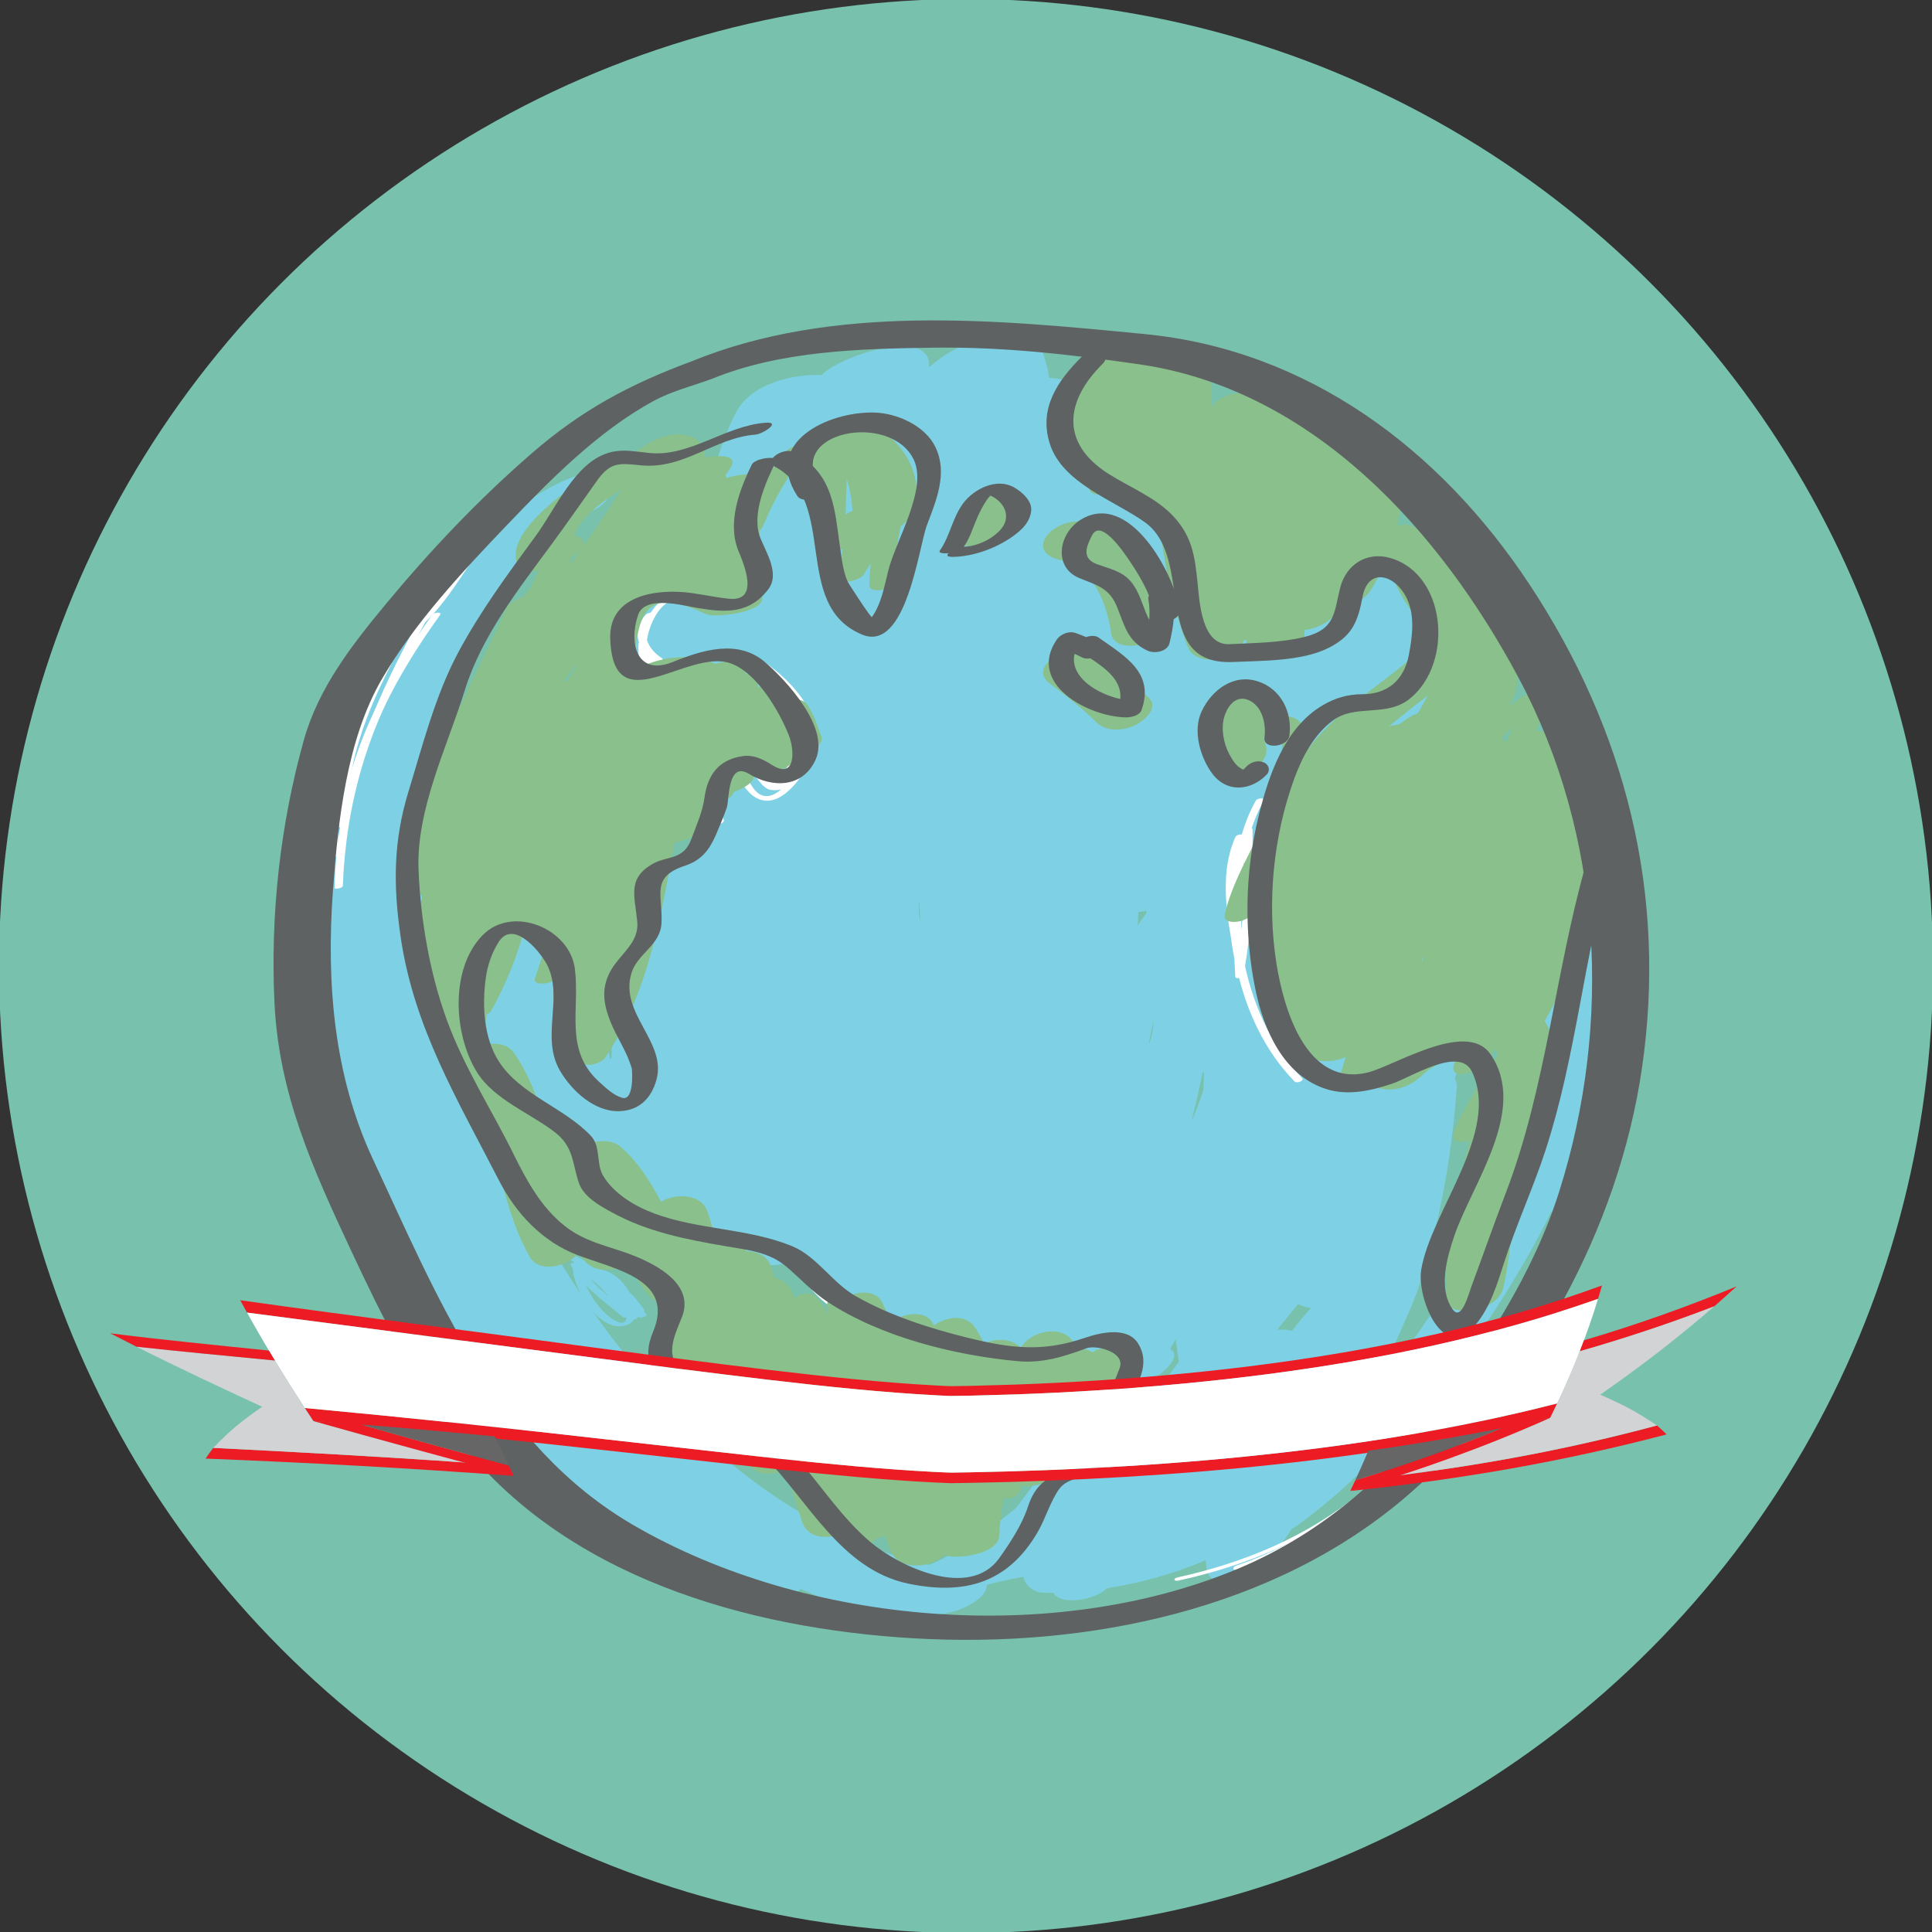 <?xml version="1.0" encoding="utf-8"?>
<!-- Generator: Adobe Illustrator 16.0.0, SVG Export Plug-In . SVG Version: 6.00 Build 0)  -->
<!DOCTYPE svg PUBLIC "-//W3C//DTD SVG 1.1//EN" "http://www.w3.org/Graphics/SVG/1.1/DTD/svg11.dtd">
<svg version="1.1" id="Layer_1" xmlns="http://www.w3.org/2000/svg" xmlns:xlink="http://www.w3.org/1999/xlink" x="0px" y="0px"
	 width="273px" height="273px" viewBox="0 0 273 273" enable-background="new 0 0 273 273" xml:space="preserve">
<rect x="0" y="0" width="273" height="273" fill="#333333" stroke="none"/>
<g>
	<circle fill="#78C1AD" cx="136.5" cy="136.5" r="136.642"/>
	<g>
		<g>
			<g>
				<path fill="#7ED1E4" d="M132.01,112.859c9.027,25.436-5.197,52.855,3.85,78.352c1.249,3.519,7.601,1.28,8.41-1.521
					c3.556-12.323-0.897-25.748-2.297-38.088c-1.652-14.551-2.031-31.687,3.322-45.519c-2.718,0.265-5.435,0.53-8.152,0.795
					c2.982,26.876-3.033,53.938,1.283,80.743c0.584,3.626,7.783,1.14,8.41-1.521c6.162-26.178-3.725-54.467,10.645-78.821
					c-2.718,0.265-5.435,0.53-8.152,0.795c2.316,26.314-8.088,51.998-4.486,78.352c0.457,3.339,8.267,1.472,8.41-1.521
					c1.148-24.047-5.291-50.624,6.795-72.84c-2.718,0.265-5.435,0.53-8.152,0.795c2.928,26.216-4.953,52.03-4.521,78.225
					c0.064,3.904,7.01,2.563,8.186-0.073c8.843-19.84,0.3-45.487,15.519-62.704c-2.545,0.034-5.09,0.067-7.636,0.101
					c2.325,25.348-11.27,49.02-12.861,74.043c2.814-0.267,5.629-0.532,8.443-0.799c-0.349-10.428,0.369-20.91,2.383-31.152
					c1.951-9.917,5.782-23.108,15.697-27.879c-1.988-0.352-3.977-0.703-5.964-1.055c2.193,10.055-4.974,20.773-8.563,29.757
					c-5.09,12.735-8.34,26.118-13.662,38.773c2.729-0.024,5.457-0.049,8.186-0.073c0.974-17.031,10.16-33.101,21.03-45.826
					c-2.47-0.449-4.94-0.898-7.41-1.348c-6.767,16.727-16.226,32.144-25.013,47.848c2.729-0.024,5.457-0.049,8.186-0.073
					c1.943-5.704,4.786-10.993,8.08-16.022c-2.729,0.024-5.457,0.049-8.186,0.073c-2.303,8.784-8.404,16.155-13.98,23.099
					c-3.177,3.957,3.883,4.285,6.156,2.672c5.432-3.856,10.561-8.063,14.852-13.187c2.86-3.417-2.89-4.515-5.225-3.198
					c-8.893,5.011-15.381,13.669-25.016,17.344c1.184,1.451,2.369,2.902,3.553,4.354c8.244-3.586,17.729-3.507,26.385-5.676
					c7.282-1.824,12.238-5.832,17.033-11.376c5.025-5.81,9.427-12.24,13.271-18.881c3.146-5.436,6.838-12.197,6.688-18.677
					c-0.055-2.397-3.036-2.809-4.908-2.168c-11.194,3.834-19.438,14.672-26.269,23.781c-6.818,9.094-14.809,19.792-17.582,31.04
					c-0.908,3.688,7.13,2.469,8.186-0.073c11.656-28.072,38.278-47.102,49.937-75.183c-2.728,0.025-5.456,0.049-8.184,0.074
					c-4.424,13-9.294,25.855-13.366,38.974c-3.409,10.979-5.901,23.378-14.083,31.976c2.545-0.033,5.09-0.067,7.635-0.101
					c-1.634-13.583,9.099-30.102,19.046-38.495c-2.31-0.417-4.619-0.834-6.929-1.251c-1.838,12.606-11.764,22.346-14.75,34.69
					c-0.844,3.484,5.604,2.21,6.929,1.251c10.95-7.931,19.761-18.802,27.321-29.899c7.137-10.474,14.755-23.657,14.598-36.75
					c-2.813,0.268-5.628,0.533-8.441,0.801c0.197,9.859-4.579,19.588-9.263,27.989c-4.838,8.677-11.223,18.109-20.008,23.192
					c2.299,0.176,4.598,0.353,6.896,0.528c-0.332-7.021,4.273-13.719,6.39-20.217c2.896-8.89,4.488-18.196,5.183-27.503
					c0.322-4.304-7.487-2.123-8.441,0.799c-0.977,2.989-2.029,5.937-3.501,8.722c-0.363,0.688-0.771,1.298-1.299,1.865
					c1.084-1.166,4.192-0.115,3.134-0.795c-2.312-1.485-3.823-5.523-5.172-7.801c-3.954-6.681-9.428-12.345-17.848-9.747
					c-3.918,1.208-4.805,5.809,0.237,5.34c8.223-0.766,0.579,26.817-1.587,30.395c2.728-0.024,5.456-0.049,8.184-0.073
					c0-4.386,0-8.771,0-13.156c-2.803,0.507-5.605,1.015-8.408,1.521c0.679,5.718,2.457,12.121,0.225,17.689
					c2.41-0.646,4.821-1.292,7.231-1.938c-6.457-4.299-7.325-13.77-7.388-20.858c-2.803,0.507-5.605,1.015-8.409,1.521
					c1.854,8.484,2.583,17.136,3.851,25.715c0.456,3.091,6.444,1.428,7.635-0.101c1.712-2.195,3.759-4.162,5.006-6.677
					c2.008-4.045-6.453-3.621-7.926-0.652c-0.988,1.991-2.616,3.544-3.975,5.286c2.545-0.033,5.09-0.067,7.635-0.101
					c-1.267-8.58-1.996-17.23-3.85-25.715c-0.716-3.28-8.435-1.52-8.409,1.521c0.078,8.86,1.295,19.264,9.293,24.589
					c1.924,1.281,6.318,0.339,7.231-1.938c2.693-6.713,1.049-13.651,0.225-20.586c-0.391-3.292-8.408-1.514-8.408,1.521
					c0,4.386,0,8.771,0,13.156c0,4.138,6.798,2.217,8.184-0.073c5.258-8.68,12.341-38.248-5.438-36.594
					c0.079,1.78,0.158,3.561,0.237,5.34c5.589-1.723,10.682,12.356,13.591,15.613c2.829,3.168,6.962,2.815,10.39,0.835
					c4.581-2.646,6.286-10.073,7.771-14.624c-2.813,0.267-5.628,0.532-8.441,0.799c-0.7,9.365-2.429,18.526-5.184,27.504
					c-2.248,7.326-6.698,13.728-6.322,21.661c0.141,2.98,5.694,1.223,6.896,0.528c9.507-5.502,16.361-15.399,21.837-24.655
					c5.267-8.902,10.673-20.025,10.459-30.628c-0.081-4.078-8.481-2.55-8.441,0.801c0.146,12.318-6.785,24.138-13.304,34.129
					c-6.854,10.503-15.364,21.014-25.59,28.419c2.31,0.417,4.619,0.834,6.929,1.251c2.99-12.355,12.894-21.954,14.75-34.69
					c0.494-3.39-5.453-2.495-6.929-1.251c-11.798,9.956-23.951,27.862-22.005,44.04c0.391,3.247,6.401,1.196,7.635-0.101
					c8.019-8.426,11.228-19.997,14.448-30.875c4.29-14.489,9.684-28.617,14.548-42.918c1.159-3.404-7.08-2.586-8.184,0.074
					c-11.656,28.073-38.278,47.103-49.938,75.183c2.729-0.024,5.457-0.049,8.186-0.073c2.291-9.294,8.939-18.202,14.36-25.883
					c3.547-5.025,7.435-9.821,11.638-14.313c2.909-3.107,6.62-7.267,10.784-8.692c-1.636-0.723-3.272-1.445-4.908-2.168
					c0.131,5.731-2.897,11.254-5.563,16.139c-3.604,6.607-8,12.831-12.851,18.577c-4.543,5.382-8.563,7.778-15.567,9.199
					c-8.268,1.677-16.677,2.135-24.508,5.542c-1.329,0.578-3.363,2.365-2.079,3.941c1.327,1.629,3.99,1.038,5.632,0.412
					c9.879-3.768,16.025-12.277,25.016-17.344c-1.741-1.066-3.482-2.132-5.225-3.198c-3.89,4.646-8.443,8.431-13.371,11.929
					c2.053,0.891,4.104,1.781,6.156,2.672c6.307-7.855,12.924-16.018,15.527-25.94c1.056-4.026-6.933-1.84-8.186,0.073
					c-3.599,5.495-6.477,11.254-8.596,17.474c-1.238,3.637,6.936,2.159,8.186-0.073c8.786-15.703,18.244-31.12,25.011-47.848
					c1.7-4.202-5.697-3.354-7.41-1.348c-11.532,13.499-21.543,30.563-22.579,48.668c-0.224,3.919,7.104,2.498,8.186-0.073
					c5.488-13.052,8.891-26.837,14.141-39.972c3.877-9.702,10.908-20.568,8.532-31.455c-0.516-2.365-4.494-1.762-5.964-1.055
					c-21.841,10.506-23.67,43.193-22.971,64.184c0.136,4.05,8.227,2.596,8.443-0.799c1.627-25.609,15.178-49.497,12.794-75.488
					c-0.294-3.213-6.463-1.225-7.635,0.101c-16.259,18.393-7.276,43.287-16.552,64.095c2.729-0.024,5.457-0.049,8.186-0.073
					c-0.441-26.703,7.44-52.924,4.455-79.67c-0.392-3.501-7.133-1.077-8.152,0.795c-12.444,22.877-6.128,49.545-7.311,74.292
					c2.804-0.507,5.606-1.015,8.41-1.521c-3.591-26.267,6.802-52.03,4.486-78.352c-0.314-3.569-7.115-0.962-8.152,0.795
					c-14.741,24.984-4.852,53.48-11.16,80.273c2.804-0.507,5.606-1.015,8.41-1.521c-4.313-26.771,1.697-53.867-1.283-80.743
					c-0.365-3.288-7.315-1.366-8.152,0.795c-5.503,14.224-4.764,29.561-4.053,44.53c0.633,13.317,6.329,27.303,2.512,40.529
					c2.803-0.507,5.606-1.015,8.41-1.521c-9.026-25.437,5.199-52.856-3.85-78.352C139.15,107.132,130.82,109.505,132.01,112.859
					L132.01,112.859z"/>
			</g>
		</g>
		<g>
			<g>
				<path fill="#7ED1E4" d="M68.685,136.136c-2.722,3.031-4.193,6.181-4.977,10.178c-0.661,3.371,6.193,1.314,7.307,0.234
					c3.647-3.541,4.295-8.335,4.977-13.168c-2.7,0.324-5.399,0.648-8.099,0.972c-0.057,5.411-0.504,10.81,0.607,16.146
					c0.643,3.087,7.438,0.602,8.093-1.57c1.237-4.102,1.792-8.326,2.389-12.557c-2.698,0.523-5.396,1.046-8.093,1.569
					c1.567,6.5,1.143,13.312,2.992,19.739c0.814,2.828,7.744,0.91,8.093-1.57c0.651-4.618,1.323-9.212,2.393-13.757
					c-2.698,0.523-5.396,1.047-8.093,1.57c3.344,8.131,1.384,17.461,6.274,25.043c1.389,2.152,7.391,0.189,7.799-2.09
					c0.963-5.366,0.173-10.902,1.795-16.152c-2.698,0.523-5.396,1.047-8.093,1.57c2.376,6.556,2.506,13.607,4.186,20.338
					c0.711,2.849,7.762,0.887,8.093-1.57c1.752-12.998-2.217-25.898-2.398-38.877c-2.696,0.722-5.392,1.445-8.088,2.167
					c1.873,13.8-2.158,30.86,6.274,42.986c1.338,1.925,7.73,0.345,7.799-2.09c0.495-17.366-2.284-34.673-1.195-52.033
					c-2.698,0.523-5.396,1.046-8.093,1.569c6.56,17.937-1.911,38.145,6.578,55.624c1.262,2.597,7.627,1.119,8.093-1.57
					c3.354-19.372-5.721-38.808-0.598-58.017c-2.698,0.523-5.396,1.046-8.093,1.569c3.467,9.28,2.573,19.8,2.783,29.527
					c0.191,8.899,0.665,19.153,7.082,26.021c1.838,1.967,8.008,0.279,7.794-2.688c-1.41-19.552-8.728-38.894-5.377-58.615
					c-2.6,0.696-5.199,1.393-7.799,2.089c10.452,18.236-1.477,42.564,11.363,59.81c1.377,1.85,7.769,0.393,7.799-2.09
					c0.258-21.018-11.496-41.161-5.98-62.201c-2.698,0.523-5.396,1.046-8.093,1.569c9.636,19.573,4.26,42.203,9.568,62.8
					c0.712,2.762,7.987,0.958,8.093-1.57c0.859-20.547-11.644-40.589-5.381-61.005c-2.698,0.523-5.396,1.046-8.093,1.569
					c8.128,20.358,1.457,44.957,15.247,63.321c1.658,2.207,7.984,0.121,7.794-2.688c-1.453-21.464-12.025-41.578-8.37-63.4
					c-2.698,0.523-5.396,1.046-8.093,1.569c11.785,23.334,1.793,51.921,15.247,74.685c1.238,2.095,7.617,0.229,7.8-2.09
					c2.09-26.584-18.535-54.258-6.254-80.131c-2.607,0.319-5.214,0.639-7.82,0.958c10.147,24.504-2.569,52.265,8.373,76.558
					c1.306,2.898,9.242,0.395,8.088-2.168c-10.935-24.274,1.78-52.039-8.373-76.557c-1.071-2.587-6.843-1.1-7.82,0.958
					c-12.847,27.067,7.872,53.827,5.708,81.355c2.6-0.697,5.199-1.394,7.799-2.09c-13.154-22.256-3.079-50.715-14.659-73.645
					c-1.292-2.558-7.637-1.152-8.093,1.569c-3.733,22.284,6.898,42.7,8.38,64.596c2.598-0.896,5.196-1.792,7.794-2.688
					c-13.395-17.837-6.734-42.434-14.659-62.281c-1.163-2.912-7.359-0.822-8.093,1.569c-6.329,20.633,6.244,40.374,5.381,61.006
					c2.698-0.523,5.396-1.047,8.093-1.57c-5.308-20.597,0.068-43.227-9.568-62.799c-1.332-2.705-7.414-1.023-8.093,1.569
					c-5.568,21.241,6.24,41.093,5.98,62.202c2.6-0.697,5.199-1.394,7.799-2.09c-6.093-8.184-5.713-19.476-5.845-29.194
					c-0.143-10.494-0.157-21.261-5.518-30.615c-1.272-2.22-7.422-0.131-7.799,2.089c-3.424,20.156,3.948,39.839,5.388,59.811
					c2.598-0.896,5.196-1.792,7.794-2.688c-6.38-6.828-6.334-17.54-6.522-26.316c-0.2-9.323,0.569-19.297-2.754-28.191
					c-1.08-2.892-7.449-0.847-8.093,1.569c-5.138,19.266,3.95,38.657,0.598,58.018c2.698-0.523,5.396-1.047,8.093-1.57
					c-8.483-17.465-0.015-37.676-6.578-55.623c-0.975-2.665-7.929-1.043-8.093,1.569c-1.089,17.37,1.69,34.667,1.195,52.034
					c2.6-0.697,5.199-1.394,7.799-2.09c-8-11.503-3.906-28.83-5.687-41.946c-0.402-2.961-8.13-0.836-8.088,2.167
					c0.175,12.568,4.083,25.11,2.387,37.683c2.698-0.523,5.396-1.047,8.093-1.57c-1.679-6.729-1.81-13.782-4.186-20.338
					c-1.075-2.965-7.372-0.766-8.093,1.57c-1.622,5.25-0.832,10.785-1.795,16.152c2.6-0.697,5.199-1.394,7.799-2.09
					c-4.558-7.065-2.543-16.36-5.687-24.004c-1.15-2.795-7.502-0.941-8.093,1.57c-1.069,4.545-1.741,9.138-2.393,13.757
					c2.698-0.523,5.396-1.047,8.093-1.57c-1.85-6.427-1.424-13.238-2.992-19.738c-0.69-2.86-7.749-0.875-8.093,1.569
					c-0.596,4.232-1.152,8.457-2.389,12.559c2.698-0.523,5.396-1.047,8.093-1.57c-1.03-4.949-0.649-9.932-0.596-14.95
					c0.037-3.469-7.708-1.793-8.099,0.972c-0.498,3.525-0.685,8.126-3.394,10.755c2.436,0.078,4.872,0.156,7.307,0.234
					c0.569-2.898,1.378-5.521,3.394-7.766C78.418,133.994,70.544,134.066,68.685,136.136L68.685,136.136z"/>
			</g>
		</g>
		<g>
			<g>
				<path fill="#7ED1E4" d="M106.671,119.657c11.724-5.325,16.763-17.819,24.907-26.951c-2.277-0.871-4.553-1.742-6.83-2.612
					c-7.878,9.125-15.472,18.481-22.725,28.111c2.435,0.617,4.869,1.233,7.303,1.85c3.893-10.997,11.161-20.326,15.549-31.102
					c1.847-4.536-6.124-4.346-7.776-1.087c-4.167,8.217-8.931,16.082-13.756,23.924c2.666,0.092,5.331,0.185,7.997,0.278
					c2.021-11.491,7.484-21.923,11.741-32.683c1.659-4.193-5.524-4.564-7.303-1.85c-5.946,9.071-10.73,18.884-17.344,27.511
					c2.508,0.347,5.016,0.693,7.523,1.041c1.99-11.426,6.929-21.961,11.143-32.683c1.771-4.504-5.328-3.978-7.303-1.85
					c-6.483,6.983-7.907,16.981-14.354,23.924c2.486,0.074,4.973,0.148,7.459,0.223c-0.866-7.13,4.135-14.656,7.62-20.503
					c2.398-4.024-5.394-3.997-7.303-1.85c-5.599,6.298-10.207,13.555-16.65,19.06c2.276,0.573,4.552,1.146,6.828,1.718
					c1.546-7.886,7.239-14.259,11.867-20.558c2.927-3.984-3.554-5.362-6.134-3.29c-5.558,4.462-10.36,9.685-15.049,15.032
					c-3.456,3.941,3.697,4.829,6.134,3.29c3.149-1.989,6.062-4.257,8.971-6.578c4.294-3.427-2.151-6.591-5.438-3.968
					c-2.909,2.321-5.821,4.589-8.971,6.578c2.045,1.097,4.089,2.193,6.134,3.29c4.269-4.868,8.596-9.612,13.658-13.677
					c-2.045-1.097-4.089-2.193-6.134-3.29c-5.385,7.33-11.459,14.547-13.254,23.702c-0.7,3.57,5.206,3.104,6.828,1.718
					c6.971-5.956,11.989-13.607,18.042-20.415c-2.435-0.617-4.869-1.233-7.303-1.85c-4.234,7.105-8.973,15.183-7.931,23.757
					c0.428,3.527,6.052,1.738,7.459,0.223c6.483-6.983,7.907-16.981,14.354-23.924c-2.435-0.617-4.869-1.233-7.303-1.85
					c-4.424,11.255-9.494,22.307-11.583,34.301c-0.694,3.985,6.014,3.01,7.523,1.041c6.62-8.635,11.395-18.436,17.344-27.511
					c-2.435-0.617-4.869-1.233-7.303-1.85c-4.473,11.305-10.057,22.226-12.181,34.301c-0.796,4.523,6.595,2.556,7.997,0.278
					c4.825-7.842,9.589-15.707,13.756-23.924c-2.592-0.362-5.184-0.725-7.776-1.087c-4.388,10.776-11.656,20.104-15.549,31.102
					c-1.535,4.335,5.386,4.395,7.303,1.85c7.252-9.63,14.846-18.987,22.725-28.111c3.406-3.945-4.287-5.464-6.83-2.612
					c-7.042,7.896-11.669,19.912-21.742,24.487C97.978,116.865,102.435,121.582,106.671,119.657L106.671,119.657z"/>
			</g>
		</g>
		<g>
			<g>
				<path fill="#7ED1E4" d="M74.699,79.325c2.23-3.173,5.594-5.723,9.161-7.223c1.382-0.582,3.178-2.42,1.963-3.972
					c-1.257-1.606-3.863-1.165-5.463-0.492c-4.645,1.953-9.457,5.378-12.37,9.523C65.061,81.331,72.689,82.186,74.699,79.325
					L74.699,79.325z"/>
			</g>
		</g>
		<g>
			<g>
				<path fill="#7ED1E4" d="M93.052,128.511c-2.567,5.502-5.682,10.395-6.013,16.606c-0.13,2.438,0.883,4.792,1.646,7.049
					c1.021,3.022-0.06,5.458-1.614,8.046c-0.9,1.498,6.717,0.922,8.023-1.254c3.059-5.093,1.666-7.981,0.32-13.276
					c-1.646-6.471,3.074-12.88,5.661-18.423C101.917,125.454,94.111,126.24,93.052,128.511L93.052,128.511z"/>
			</g>
		</g>
		<g>
			<g>
				<path fill="#7ED1E4" d="M104.952,158.406c-2.722-3.455-4.014-8.129-5.136-12.305c-0.945-3.518-2.88-10.398,0.032-13.442
					c3.52-3.68-4.273-4.976-6.765-2.371c-3.914,4.092-2.88,10.685-1.887,15.712c1.053,5.33,2.928,11.621,6.349,15.963
					C99.817,164.845,107.516,161.66,104.952,158.406L104.952,158.406z"/>
			</g>
		</g>
		<g>
			<g>
				<path fill="#7ED1E4" d="M122.907,104.185c-5.194-0.859-4.714,7.953-6.343,10.88c0.372-0.02,0.744-0.04,1.116-0.06
					c0.403-2.623,1.311-5.118,1.924-7.693c0.116-0.487-0.965-0.144-1.116,0.06c-1.865,2.53-3.583,5.163-5.449,7.693
					c0.372-0.02,0.744-0.04,1.116-0.06c1.093-2.955,2.9-5.431,4.771-7.93c-0.372,0.02-0.744,0.04-1.116,0.06
					c-1.393,3.237-3.466,6.096-5.089,9.212c-0.264,0.507,0.883,0.319,1.076,0.024c2.3-3.517,5.059-6.672,7.691-9.938
					c-0.372,0.02-0.744,0.04-1.116,0.06c-0.495,3.242-2.108,6.134-3.808,8.892c0.372-0.02,0.744-0.04,1.116-0.06
					c0.202-4.538,2.73-8.437,4.492-12.503c-0.385,0.048-0.77,0.096-1.155,0.145c-0.355,2.922-1.217,5.741-1.605,8.656
					c-0.061,0.459,1.103,0.248,1.155-0.145c0.388-2.916,1.25-5.734,1.605-8.656c0.062-0.51-1.021-0.165-1.155,0.145
					c-1.757,4.056-4.291,7.972-4.492,12.503c-0.022,0.492,0.959,0.194,1.116-0.06c1.727-2.803,3.384-5.765,3.887-9.061
					c0.078-0.513-0.958-0.135-1.116,0.06c-2.632,3.265-5.392,6.421-7.691,9.938c0.359,0.008,0.717,0.016,1.076,0.024
					c1.652-3.172,3.751-6.086,5.168-9.381c0.179-0.417-0.956-0.154-1.116,0.06c-1.909,2.55-3.738,5.092-4.85,8.099
					c-0.163,0.441,0.961,0.149,1.116-0.06c1.865-2.53,3.583-5.163,5.449-7.693c-0.372,0.02-0.744,0.04-1.116,0.06
					c-0.613,2.576-1.521,5.071-1.924,7.693c-0.073,0.475,0.974,0.195,1.116-0.06c0.992-1.784,1.703-10.749,4.56-10.276
					C122.566,104.874,123.563,104.293,122.907,104.185L122.907,104.185z"/>
			</g>
		</g>
		<g>
			<g>
				<path fill="#7ED1E4" d="M137.875,61.454c0.752-1.933,1.84-3.332,3.404-4.668c-0.342,0.012-0.684,0.024-1.025,0.037
					c-0.368,1.561-0.693,3.032-1.559,4.417c-0.269,0.431,0.885,0.144,1.061-0.037c1.549-1.596,2.912-3.292,4.166-5.129
					c-0.368,0.036-0.736,0.071-1.104,0.107c-0.658,1.968-1.355,3.895-2.244,5.771c-0.147,0.311,0.955,0.078,1.104-0.107
					c1.95-2.448,3.164-5.293,4.531-8.085c-0.383,0.059-0.764,0.118-1.146,0.177c-0.637,2.871-1.24,5.736-1.602,8.656
					c-0.051,0.411,1.023,0.076,1.146-0.177c1.272-2.607,1.365-5.529,1.924-8.335c-0.383,0.059-0.764,0.118-1.146,0.177
					c-0.274,3.332-0.325,6.662-0.326,10.003c0,0.278,1.109,0.055,1.15-0.243c0.313-2.234,0.369-4.492,0.641-6.731
					c-0.384,0.081-0.768,0.162-1.15,0.243c0.889,3.917,1.033,7.946,1.924,11.862c0.072,0.321,1.231,0.028,1.154-0.31
					c-0.89-3.917-1.035-7.946-1.924-11.862c-0.07-0.314-1.117-0.037-1.15,0.243c-0.271,2.24-0.328,4.497-0.641,6.731
					c0.384-0.081,0.768-0.162,1.15-0.243c0.002-3.298,0.047-6.582,0.318-9.87c0.031-0.383-1.084-0.136-1.146,0.177
					c-0.56,2.806-0.651,5.729-1.924,8.335c0.383-0.059,0.764-0.118,1.146-0.177c0.361-2.92,0.966-5.786,1.602-8.656
					c0.085-0.382-1.02-0.083-1.146,0.177c-1.342,2.739-2.529,5.542-4.445,7.946c0.368-0.036,0.736-0.071,1.104-0.107
					c0.89-1.877,1.586-3.804,2.244-5.771c0.117-0.349-0.969-0.089-1.104,0.107c-1.254,1.836-2.615,3.533-4.166,5.129
					c0.354-0.012,0.707-0.025,1.061-0.037c0.888-1.421,1.262-2.936,1.645-4.557c0.092-0.386-0.9-0.07-1.025,0.037
					c-1.639,1.4-2.862,2.933-3.646,4.949C136.616,61.92,137.746,61.785,137.875,61.454L137.875,61.454z"/>
			</g>
		</g>
		<g>
			<g>
				<path fill="#7ED1E4" d="M79.445,177.504c3.818,1.667,7.098,4.297,9.191,7.936c0.374-0.119,0.747-0.238,1.121-0.356
					c-2.034-1.707-4.006-3.443-5.415-5.725c-0.316,0.135-0.632,0.27-0.949,0.404c3.303,0.219,5.137,3.705,5.565,6.639
					c0.374-0.119,0.747-0.238,1.121-0.356c-1.386-1.729-2.764-3.445-3.813-5.405c-0.374,0.119-0.747,0.238-1.121,0.356
					c1.075,0.528,1.88,1.577,2.54,2.542c0.653,0.957,1.812,4.48-0.817,3.042c-2.246-1.229-4.599-4.958-4.771-7.541
					c-0.35,0.13-0.7,0.259-1.05,0.389c3.123,1.186,5.318,3.833,6.947,6.655c0.374-0.119,0.747-0.238,1.121-0.356
					c-2.653-2.274-5.626-4.183-7.338-7.331c-0.35,0.13-0.7,0.259-1.05,0.389c3.951,0.91,6.979,4.424,9.546,7.345
					c0.362-0.134,0.724-0.269,1.086-0.402c-1.202-0.979-2.115-2.113-2.848-3.482c-0.374,0.119-0.747,0.238-1.121,0.356
					c1.049,0.8,1.781,1.835,2.563,2.885c0.173,0.233,1.279-0.144,1.086-0.402c-0.781-1.051-1.513-2.086-2.563-2.885
					c-0.185-0.141-1.251,0.111-1.121,0.356c0.756,1.41,1.672,2.561,2.917,3.574c0.223,0.183,1.296-0.163,1.086-0.402
					c-2.613-2.975-5.665-6.482-9.688-7.409c-0.14-0.032-1.198,0.116-1.05,0.389c1.729,3.18,4.723,5.122,7.408,7.423
					c0.188,0.161,1.25-0.133,1.121-0.356c-1.684-2.916-3.936-5.587-7.158-6.812c-0.213-0.08-1.071,0.068-1.05,0.389
					c0.197,2.958,3.558,8.539,7.007,8.022c4.037-0.604,0.205-5.834-1.718-6.778c-0.171-0.085-1.27,0.077-1.121,0.356
					c1.068,1.995,2.471,3.738,3.882,5.497c0.162,0.202,1.163-0.068,1.121-0.356c-0.462-3.172-2.489-6.595-5.978-6.826
					c-0.109-0.007-1.096,0.166-0.949,0.404c1.427,2.31,3.419,4.085,5.484,5.816c0.188,0.158,1.25-0.131,1.121-0.356
					c-2.145-3.727-5.49-6.384-9.402-8.092C80.126,176.923,79.073,177.341,79.445,177.504L79.445,177.504z"/>
			</g>
		</g>
		<g>
			<g>
				<path fill="#7ED1E4" d="M193.238,150.829c3.849-3.866,7.549-7.872,10.902-12.18c0.451-0.58-0.645-0.751-0.967-0.338
					c-3.353,4.308-7.054,8.313-10.902,12.18C191.761,151.005,192.877,151.191,193.238,150.829L193.238,150.829z"/>
			</g>
		</g>
		<g>
			<g>
				<path fill="#7ED1E4" d="M173.587,115.232c-0.255,9.135-4.078,17.341,0.641,25.965c0.184,0.335,1.286-0.07,1.156-0.309
					c-4.667-8.529-0.894-16.938-0.641-25.966C174.75,114.666,173.599,114.844,173.587,115.232L173.587,115.232z"/>
			</g>
		</g>
		<g>
			<g>
				<path fill="#7ED1E4" d="M120.386,58.413c0.052-1.085-0.055-2.153-0.322-3.206c-0.455-2.584-5.216-2.312-6.922-2.083
					c-3.556,0.476-7.559,1.957-9.236,5.327c-2.652,5.329-4.024,11.072-4.486,16.99c-0.515,6.583,13.487,2.2,15.569-1.025
					c3.498-5.417,3.828-11.802,6.659-17.477c-5.386,1.081-10.772,2.163-16.158,3.244c1.144,9.917-0.822,19.868-0.639,29.813
					c0.047,2.572,5.551,2.267,6.922,2.083c3.284-0.439,7.907-1.914,9.236-5.327c4.169-10.711,3.877-23.106,9.687-33.171
					c-5.196,0.705-10.391,1.41-15.587,2.115c0.671,11.95-8.235,24.073-3.207,35.903c1.983,4.667,12.014,1.633,14.529-1.005
					c8.831-9.261,5.857-21.889,11.316-32.526c-5.196,0.705-10.391,1.41-15.587,2.115c1.549,12.078-4.798,23.456-5.109,35.455
					c-0.167,6.406,11.969,2.255,14.511,0.085c5.886-5.024,5.925-13.669,6.708-20.778c0.377-3.41,1.104-6.816,1.76-10.182
					c0.555-2.851,1.366-8.998,4.16-10.642c-4.351-0.01-8.701-0.02-13.052-0.029c2.504,6.563,0.126,13.924-0.958,20.567
					c-1.425,8.726-2.178,17.719-1.929,26.557c0.148,5.259,15.02,0.886,16.158-3.244c2.106-7.636,2.589-15.654,3.22-23.524
					c0.321-4.004,0.049-12.533,3.486-15.27c-4.842,0.335-9.686,0.67-14.528,1.005c3.544,7.684,1.312,16.979,0.716,25.068
					c-0.556,7.561-2.948,17.039-0.077,24.3c2.245,5.68,14.4,0.783,16.158-3.244c2.444-5.597,1.938-12.506,2.183-18.477
					c0.152-3.7,0.4-7.392,1.039-11.043c0.273-1.562,0.717-3.076,1.273-4.557c0.595-1.586,2.193-2.063-0.452-0.858
					c-3.741-0.31-7.481-0.621-11.223-0.931c7.057,14.778-5.375,30.843-0.961,46.163c1.547,5.369,13.622,0.939,15.587-2.115
					c4.176-6.491,3.651-14.293,4.737-21.645c0.775-5.245,0.12-15.077,4.781-18.599c-4.656,0.647-9.313,1.293-13.97,1.94
					c5.085,4.891,1.898,16.762,1.045,22.833c-1.221,8.68-5.093,18.811-2.884,27.522c1.316,5.193,13.909,1.148,15.587-2.115
					c4.573-8.896,3.982-18.873,5.502-28.535c0.772-4.91,1.534-16.307,6.385-19.009c-4.351-0.01-8.701-0.02-13.052-0.029
					c3.578,8.488,0.202,18.559-1.506,27.136c-2.007,10.075-6.703,20.12-5.225,30.568c0.725,5.121,12.61,0.897,14.529-1.005
					c5.963-5.911,6.968-14.564,8.626-22.432c2.037-9.663,4.965-20.049,10.383-28.368c-5.189,0.342-10.38,0.684-15.569,1.025
					c-0.863,10.41-4.771,20.182-7.59,30.155c-3.127,11.064-7.243,21.841-10.041,32.997c-1.472,5.865,14.452,2.65,16.141-2.152
					c3.591-10.217,5.79-20.823,8.495-31.291c2.96-11.453,8.2-22.091,11.38-33.464c-5.38,0.718-10.761,1.436-16.141,2.153
					c-1.884,12.911-4.651,25.689-6.026,38.67c-1.342,12.667-2.574,25.352-6.153,37.626c5.386-1.082,10.772-2.163,16.158-3.244
					c-1.038-13.159,3.05-26.231,6.604-38.747c2.665-9.383,4.663-21.366,11.94-28.45c-4.844,0.335-9.687,0.67-14.529,1.005
					c0.922,10.033-3.847,20.187-6.646,29.613c-3.536,11.912-5.254,24.51-8.081,36.619c5.38-0.718,10.761-1.437,16.141-2.153
					c0.179-9.307,2.83-18.034,5.149-26.966c1.97-7.587,3.88-16.93,9.569-22.729c-4.656,0.647-9.313,1.293-13.969,1.94
					c2.527,3.379-0.515,11.907-1.129,15.606c-1.178,7.094-2.717,14.127-4.223,21.157c-2.853,13.318-4.718,26.896-4.824,40.523
					c-0.036,4.649,16.128,1.725,16.176-4.334c0.116-14.885,2.943-29.602,6.02-44.113c1.488-7.019,2.85-14.059,3.898-21.157
					c0.718-4.854,2.353-9.588-0.863-13.887c-2.599-3.476-11.64-0.433-13.969,1.94c-6.298,6.421-9.322,14.524-11.722,23.054
					c-2.858,10.161-6.051,20.491-6.255,31.119c-0.125,6.486,14.994,2.757,16.141-2.153c2.94-12.594,4.813-25.609,8.492-38.001
					c2.941-9.906,7.239-19.863,6.27-30.411c-0.474-5.155-12.709-0.767-14.529,1.005c-8.637,8.409-11.584,20.171-14.77,31.413
					c-3.914,13.812-8.215,27.92-7.068,42.443c0.431,5.457,14.987,0.771,16.158-3.244c3.578-12.269,4.83-24.961,6.153-37.626
					c1.357-12.981,4.144-25.76,6.026-38.669c0.91-6.241-14.782-2.707-16.141,2.153c-3.017,10.787-7.951,20.897-10.913,31.707
					c-3.02,11.019-5.166,22.25-8.962,33.048c5.38-0.717,10.761-1.436,16.141-2.152c2.668-10.636,6.667-20.863,9.619-31.416
					c2.932-10.478,7.106-20.816,8.012-31.737c0.547-6.591-13.485-2.174-15.569,1.025c-5.446,8.362-8.046,17.838-10.748,27.334
					c-1.015,3.566-1.575,7.274-2.376,10.893c-0.688,3.107-1.39,7.994-3.77,10.352c4.844-0.335,9.687-0.67,14.529-1.005
					c-1.429-10.096,3.665-21.024,5.689-30.855c1.735-8.429,4.549-18.528,1.041-26.849c-1.876-4.45-10.208-1.613-13.052-0.029
					c-7.93,4.416-10.412,13.361-11.961,21.711c-1.779,9.582-0.48,21.338-4.996,30.122c5.195-0.705,10.392-1.41,15.587-2.115
					c-1.255-4.951,0.169-10.196,1.168-15.08c0.9-4.398,1.48-8.808,2.102-13.25c0.987-7.051,3.273-18.295-2.551-23.897
					c-3.474-3.342-10.838-0.425-13.968,1.94c-5.914,4.47-6.765,12.185-7.527,19.032c-0.387,3.47-0.891,6.912-1.195,10.391
					c-0.375,4.259-0.535,9.346-2.912,13.042c5.195-0.705,10.391-1.41,15.587-2.115c-4.397-15.265,8.141-31.129,0.961-46.163
					c-1.757-3.679-8.396-2.218-11.223-0.931c-17.726,8.072-7.705,29.062-13.914,43.285c5.386-1.081,10.772-2.163,16.158-3.244
					c-2.837-7.175-0.413-16.979,0.233-24.506c0.682-7.938,2.601-17.333-0.872-24.862c-2.263-4.905-11.639-1.295-14.528,1.005
					c-5.242,4.172-5.981,11.295-6.561,17.52c-0.802,8.613-1.095,17.376-3.405,25.752c5.386-1.081,10.772-2.163,16.158-3.244
					c-0.253-8.979,0.786-18.159,2.339-27c1.135-6.461,2.979-13.754,0.548-20.124c-1.701-4.458-10.354-1.616-13.052-0.029
					c-7.979,4.693-9.743,13.326-11.216,21.812c-0.647,3.729-1.095,7.433-1.53,11.193c-0.327,2.831-0.483,8.656-2.837,10.665
					c4.837,0.028,9.674,0.057,14.511,0.085c0.333-12.799,6.808-24.677,5.145-37.635c-0.677-5.281-14.04-0.899-15.587,2.115
					c-2.543,4.957-3.553,10.124-4.505,15.575c-0.795,4.551-1.324,11.197-4.694,14.731c4.843-0.335,9.686-0.67,14.529-1.005
					c-4.817-11.334,3.867-24.147,3.207-35.903c-0.301-5.363-14.003-0.628-15.587,2.115c-6.344,10.991-6.301,23.797-10.829,35.428
					c5.386-1.081,10.772-2.163,16.158-3.244c-0.183-9.961,1.787-19.855,0.639-29.813c-0.298-2.586-5.345-2.294-6.922-2.083
					c-3.559,0.476-7.555,1.958-9.236,5.327c-2.428,4.866-2.556,10.635-5.517,15.22c5.19-0.342,10.38-0.684,15.569-1.025
					c0.463-5.918,1.834-11.662,4.486-16.99c-5.386,1.081-10.772,2.163-16.158,3.244c0.267,1.053,0.375,2.122,0.322,3.206
					C104.33,67.526,120.537,64.431,120.386,58.413L120.386,58.413z"/>
			</g>
		</g>
		<g>
			<g>
				<path fill="#7ED1E4" d="M112.222,174.628c4.016,16.576,25.146,19.188,39.007,22.332c3.727,0.846,8-0.22,11.346-1.919
					c1.355-0.688,5.599-3.912,1.833-4.767c-12.649-2.87-32.334-4.811-36.01-19.98C127.394,166.149,111.178,170.321,112.222,174.628
					L112.222,174.628z"/>
			</g>
		</g>
		<g>
			<g>
				<path fill="#7ED1E4" d="M71.084,78.36c-8.789,6.991-12.124,19.89-16.073,29.894c-5.922,14.999,0.043,32.018,5.361,46.385
					c5.084,13.732,12.409,26.714,21.74,38.004c4.859,5.88,10.479,11.1,16.669,15.549c4.973,3.573,10.544,7.332,16.793,7.727
					c0.418,0.027,1.237-0.574,0.458-0.623c-7.297-0.462-14.22-5.911-19.773-10.24c-5.238-4.084-9.842-8.946-14.064-14.055
					c-8.973-10.857-15.655-23.56-20.668-36.671c-5.297-13.854-10.956-30.7-5.755-45.262c3.619-10.13,7.53-23.621,16.231-30.543
					C72.514,78.118,71.356,78.144,71.084,78.36L71.084,78.36z"/>
			</g>
		</g>
		<g>
			<g>
				<path fill="#7ED1E4" d="M64.212,78.077c-10.327,10.69-15.51,26.217-17.663,40.634c-1.006,6.735-1.275,13.898,0.347,20.546
					c2.222,9.109,7.77,17.244,11.693,25.663c13.594,29.173,37.623,58.821,71.56,63.174c2.754,0.354,5.992-0.421,8.169-2.189
					c1.79-1.452,1.405-3.343-0.977-3.648c-32.541-4.174-54.964-34.177-67.85-61.83c-3.542-7.601-7.952-14.724-10.596-22.728
					c-2.181-6.601-1.733-13.816-0.837-20.601c1.83-13.853,6.968-28.882,16.829-39.089c1.976-2.045-1.675-2.983-3.019-2.975
					C69.072,75.05,66.168,76.053,64.212,78.077L64.212,78.077z"/>
			</g>
		</g>
		<g>
			<g>
				<path fill="#7ED1E4" d="M130.711,222.967c-4.378-3.198-9.498-4.945-14.551-6.779c-5.758-2.09-11.162-4.961-16.326-8.24
					c-11.411-7.244-19.876-17.903-25.941-29.86c-5.795-11.426-9.051-24.396-11.179-36.973c-1.753-10.36,0.252-22.761-4.531-32.321
					c-2.061-4.12-9.158-1.793-11.213,1.213c-5.277,7.72-3.273,19.287-2.08,27.936c0.755,5.468,1.689,10.802,3.444,16.053
					c2.139,6.401,5.135,12.485,7.342,18.866c4.326,12.506,9.554,24.742,17.614,35.368c7.446,9.816,19.478,13.826,30.397,18.358
					c2.685,1.114,5.797,0.679,8.222-0.931c1.499-0.994,3.542-3.972,0.859-5.085c-10.011-4.155-20.379-7.604-27.819-15.892
					c-8.171-9.1-13.423-21.818-17.196-33.288c-3.682-11.191-8.994-21.414-10.808-33.17c-1.253-8.122-4.112-20.221,0.896-27.547
					c-3.738,0.404-7.476,0.809-11.213,1.213c2.279,4.555,2.645,9.645,2.932,14.655c0.342,5.961,0.674,11.759,1.6,17.667
					c2.155,13.761,6.198,27.61,12.718,39.943c5.906,11.173,13.832,20.449,24.043,27.883c5.332,3.882,11.292,7.069,17.403,9.53
					c5.583,2.249,11.384,3.818,16.307,7.415C125.086,231.507,135.609,226.545,130.711,222.967L130.711,222.967z"/>
			</g>
		</g>
		<g>
			<g>
				<path fill="#7ED1E4" d="M217.743,135.621c-4.476,11.521-5.228,24.004-8.375,35.885c-0.759,2.866,10.61,1.182,11.43-1.912
					c3.147-11.881,3.898-24.363,8.375-35.885C230.131,131.244,218.955,132.503,217.743,135.621L217.743,135.621z"/>
			</g>
		</g>
		<g>
			<g>
				<path fill="#7ED1E4" d="M169.004,195.083c-7.396,6.27-8.914,16.011-15.109,23.114c3.568,0.015,7.137,0.028,10.705,0.043
					c3.411-4.149,5.204-9.249,8.373-13.559c-3.568-0.015-7.137-0.028-10.705-0.043c-2.924,5.608-6.646,10.74-9.568,16.35
					c-2.48,4.761,8.966,3.021,10.705,0.043c4.765-8.159,8.178-17.057,14.354-24.325c-3.705,0.252-7.41,0.504-11.115,0.756
					c-2.507,6.326-6.123,12.161-7.975,18.742c-1.281,4.553,9.683,0.991,11.115-0.756c5.727-6.985,6.465-17.083,12.799-23.534
					c-3.457,0.246-6.914,0.493-10.372,0.739c0.331,7.589-5.529,13.751-4.785,21.528c0.318,3.324,7.998,0.769,9.315-0.006
					c1.962-1.152,3.303-2.438,4.607-4.309c2.907-4.169-8.673-2.957-10.705-0.043c-0.174,0.584-0.501,1.006-0.979,1.268
					c3.104-0.002,6.21-0.004,9.315-0.006c-0.721-7.53,5.119-13.879,4.785-21.528c-0.158-3.609-9.163-0.492-10.372,0.739
					c-7.069,7.2-8.062,17.48-14.314,25.108c3.705-0.252,7.41-0.504,11.115-0.756c1.852-6.581,5.468-12.416,7.975-18.742
					c0.741-1.87-2.408-2.323-3.47-2.328c-2.714-0.012-5.844,0.964-7.646,3.084c-6.18,7.273-9.586,16.162-14.354,24.325
					c3.568,0.015,7.137,0.028,10.705,0.043c2.923-5.608,6.645-10.741,9.568-16.35c2.575-4.94-8.828-2.595-10.705-0.043
					c-3.169,4.309-4.962,9.409-8.373,13.559c-1.774,2.159,1.5,3.119,3.06,3.127c2.742,0.012,5.808-0.978,7.646-3.084
					c5.631-6.457,6.975-15.93,13.594-21.54c1.819-1.542,1.346-3.39-1.02-3.806C174.477,192.42,171.097,193.31,169.004,195.083
					L169.004,195.083z"/>
			</g>
		</g>
		<g>
			<g>
				<path fill="#7ED1E4" d="M120.7,124.231c0.175,0.029,0.351,0.058,0.527,0.086c2.244,0.673,4.488,1.346,6.733,2.019
					c-2.648-7.413,5.955-16.048,10.147-21.348c4.518-5.71-6.473-6.337-9.521-2.855c-3.259,3.723-6.356,7.576-9.688,11.237
					c-2.117,2.326-4.326,4.566-6.668,6.666c-0.684,0.613-1.687,1.424-2.351,1.792c-2.09,1.159,3.737-1.326,3.822,0.66
					c-0.193-4.501,4.771-9.892,7.326-13.164c2.724-3.488,7.028-8.742,9.681-10.642c-3.189-0.585-6.377-1.169-9.566-1.754
					c-3.34,10.262-13.59,19.541-22.239,25.467c3.189,0.585,6.377,1.169,9.566,1.754c1.271-5.249,4.894-9.876,8.357-13.88
					c3.373-3.898,7.963-8.844,13.088-10.319c-2.26-1.007-4.52-2.015-6.78-3.022c-0.527,11.93-12.095,20.918-17.986,30.492
					c-3.198,5.198,7.055,4.229,9.212,2.763c5.395-3.667,9.426-8.66,13.374-13.776c3.741-4.848,8.043-11.595,14.144-13.665
					c-2.244-0.673-4.488-1.346-6.733-2.019c2.013,7.579-6.764,15.248-7.225,22.92c-0.332,5.517,8.386,2.912,10.585,0.883
					c6.517-6.009,10.148-14.238,15.551-21.133c-3.528-0.294-7.057-0.589-10.586-0.883c-0.31,5.571-3.27,10.786-3.631,16.427
					c-0.528,8.263,7.592,8.36,13.51,5.994c1.883-0.753,4.6-3.32,2.859-5.469c-1.814-2.238-5.521-1.488-7.775-0.587
					c0.829-0.332,3.06-0.027,3.255,0.466c-0.286-0.723-0.199-1.485-0.151-2.235c0.128-1.998,0.65-3.986,1.135-5.92
					c0.797-3.175,2.266-6.474,2.449-9.765c0.286-5.144-8.553-3.479-10.586-0.883c-5.38,6.866-9.089,15.174-15.551,21.133
					c3.528,0.294,7.057,0.589,10.586,0.883c0.524-8.72,9.563-15.764,7.13-24.927c-0.687-2.587-4.739-2.695-6.733-2.019
					c-7.258,2.462-12.714,6.901-17.62,12.708c-4.958,5.87-9.007,12.878-15.468,17.269c3.071,0.921,6.142,1.842,9.212,2.763
					c6.336-10.297,18.123-19.579,18.694-32.508c0.152-3.449-4.343-3.724-6.78-3.022c-13.538,3.897-27.855,18.679-31.184,32.422
					c-1.181,4.876,7.728,3.014,9.566,1.754c10.805-7.404,22.263-18.427,26.406-31.154c1.55-4.763-7.899-2.948-9.566-1.754
					c-5.67,4.063-10.291,10.3-14.354,15.865c-2.806,3.844-9.921,12.693-5.563,17.584c5.606,6.291,15.74-2.113,19.903-5.975
					c5.461-5.066,10.003-10.983,14.895-16.57c-3.174-0.952-6.348-1.904-9.521-2.855c-5.507,6.961-15.669,17.533-12.181,27.299
					c0.907,2.54,4.558,2.73,6.733,2.019c3.759-1.23,6.419-2.876,8.503-6.292c1.498-2.456-1.28-4.146-3.38-4.325
					C125.469,120.596,122.206,121.763,120.7,124.231L120.7,124.231z"/>
			</g>
		</g>
		<g>
			<g>
				<path fill="#FFFFFF" d="M93.663,84.769c-2.602,1.478-6.011,10.13-0.522,8.805c0.216-0.052,0.736-0.35,0.38-0.577
					c-2.274-1.448-3.089-3.974-1.202-6.116c-0.372,0.019-0.745,0.038-1.117,0.056c-0.757,2.919-2.67,8.458,2.422,7.628
					c0.554-0.09,0.953-0.78,0.155-0.649c-4.18,0.681-1.97-5.007-1.421-7.12c0.132-0.512-0.967-0.114-1.117,0.056
					c-2.075,2.354-1.125,5.127,1.361,6.71c0.126-0.192,0.253-0.384,0.38-0.577c-2.168,0.523-1.714-2.23-1.38-3.468
					c0.416-1.543,1.324-3.569,2.78-4.396C95.061,84.734,94.042,84.553,93.663,84.769L93.663,84.769z"/>
			</g>
		</g>
		<g>
			<g>
				<path fill="#FFFFFF" d="M106.713,93.9c5.087,3.276,11.2,10.574,5.114,15.923c0.351,0.021,0.701,0.042,1.052,0.064
					c1.157-4.449,0.92-8.625-1.332-12.678c-0.356,0.158-0.711,0.316-1.067,0.475c3.016,2.97,3.878,6.769,2.284,10.706
					c-0.575,1.418-1.59,2.632-2.833,3.506c-3.313,2.329-4.67-2.693-5.07-4.667c-0.075-0.372-0.759-0.181-0.946-0.053
					c-2.705,1.847-3.036,4.488-3.099,7.642c-0.011,0.533,1.138,0.315,1.161-0.122c0.064-1.195,1.246-8.746,4.658-5.071
					c0.61,0.656,0.946,1.31,1.721,1.792c0.751,0.468,2.314,0.179,3.009-0.211c3.903-2.188,3.041-8.14,1.831-11.671
					c-0.141-0.41-1.157-0.192-1.158,0.216c-0.007,2.149-0.087,4.284-0.359,6.418c-0.151,1.188-0.438,2.338-0.953,3.423
					c-1.119,2.358-3.734-1.399-4.307-2.124c-0.2-0.253-0.685-0.107-0.902,0.029c-3.03,1.901-6.365,5.064-4.333,8.78
					c0.207,0.377,1.325-0.003,1.067-0.475c-0.869-2.31-0.454-4.223,1.244-5.741c0.731-1.583,1.618-1.951,2.659-1.104
					c0.719,0.909,1.583,1.643,2.655,2.068c0.761,0.302,1.511,0.017,2.167-0.367c2.823-1.654,2.212-8.37,2.221-11.029
					c-0.386,0.072-0.772,0.144-1.158,0.216c0.918,2.678,1.212,5.45,0.61,8.233c-0.538,2.491-3.525,2.984-4.948,1.072
					c-0.452-0.607-0.977-0.845-1.689-1.012c-3.562-0.837-5.069,4.263-5.197,6.681c0.387-0.041,0.774-0.082,1.161-0.122
					c0.053-2.641,0.074-5.329,2.674-7.104c-0.315-0.018-0.63-0.036-0.946-0.053c0.764,3.773,3.682,7.685,7.567,4.336
					c4.573-3.941,4.464-10.539,0.274-14.666c-0.299-0.294-1.337-0.012-1.067,0.475c2.18,3.924,2.352,8.042,1.238,12.326
					c-0.136,0.523,0.89,0.207,1.052,0.064c6.328-5.563,0.372-13.22-5.148-16.774C107.261,93.067,106.209,93.576,106.713,93.9
					L106.713,93.9z"/>
			</g>
		</g>
		<g>
			<g>
				<path fill="#FFFFFF" d="M177.466,113.117c-4.176,7.357-3.29,16.732-2.918,24.875c0.021,0.455,1.089,0.154,1.159-0.215
					c1.29-6.761,1.282-13.656,1.285-20.515c0-0.527-0.967-0.316-1.126,0.022c-2.831,6.042-2.658,13.713-0.996,20.066
					c0.122,0.466,1.246,0.166,1.156-0.309c-1.127-5.956-2.946-12.937-0.355-18.724c-0.376,0.007-0.751,0.015-1.126,0.022
					c-2.213,11.551-0.096,25.802,8.386,34.481c0.321,0.328,1.419-0.117,1.066-0.479c-8.378-8.573-10.473-22.724-8.29-34.122
					c0.099-0.512-0.981-0.3-1.126,0.022c-2.652,5.926-0.862,13.02,0.289,19.106c0.386-0.103,0.771-0.206,1.156-0.309
					c-1.63-6.229-1.855-13.74,0.93-19.684c-0.376,0.007-0.751,0.015-1.126,0.022c-0.003,6.858,0.005,13.753-1.285,20.515
					c0.386-0.072,0.772-0.143,1.159-0.215c-0.363-7.947-1.234-17.292,2.852-24.49C178.852,112.669,177.682,112.738,177.466,113.117
					L177.466,113.117z"/>
			</g>
		</g>
		<g>
			<g>
				<path fill="#FFFFFF" d="M166.534,223.339c9.697-2.129,18.988-5.976,26.672-12.36c0.481-0.399-0.672-0.292-0.902-0.1
					c-7.476,6.211-16.455,9.937-25.891,12.009C165.719,223.04,165.852,223.489,166.534,223.339L166.534,223.339z"/>
			</g>
		</g>
		<g>
			<g>
				<path fill="#FFFFFF" d="M198.311,206.162c0.475,0,1.214-0.721,0.432-0.721C198.268,205.441,197.528,206.162,198.311,206.162
					L198.311,206.162z"/>
			</g>
		</g>
		<g>
			<g>
				<path fill="#FFFFFF" d="M165.133,221.089c0.226,0,1.311-0.445,0.756-0.445C165.663,220.644,164.578,221.089,165.133,221.089
					L165.133,221.089z"/>
			</g>
		</g>
		<g>
			<g>
				<path fill="#FFFFFF" d="M174.886,221.808c9.307-3.071,16.871-8.761,23.785-15.586c0.485-0.479-0.651-0.479-0.93-0.203
					c-6.683,6.596-14.001,12.216-23.016,15.191C174.051,221.433,174.196,222.035,174.886,221.808L174.886,221.808z"/>
			</g>
		</g>
		<g>
			<g>
				<path fill="#FFFFFF" d="M49.403,114.692c1.818-10.328,6.718-19.369,12.784-27.8c0.326-0.452-0.846-0.381-1.083-0.052
					c-6.114,8.497-11.029,17.583-12.86,27.981C48.158,115.307,49.328,115.117,49.403,114.692L49.403,114.692z"/>
			</g>
		</g>
		<g>
			<g>
				<path fill="#FFFFFF" d="M47.797,120.695c-0.671-15.838,8.765-32.105,19.512-43.125c0.323-0.331-0.829-0.246-1.069,0
					c-10.804,11.078-20.272,27.523-19.598,43.434C46.656,121.339,47.815,121.114,47.797,120.695L47.797,120.695z"/>
			</g>
		</g>
		<g>
			<g>
				<path fill="#FFFFFF" d="M57.539,90.008c4.145-2.807,6.754-7.228,9.507-11.3c3.636-5.381,8.388-10.751,13.575-14.665
					c0.627-0.473-0.313-0.854-0.763-0.515c-4.299,3.243-8.054,7.457-11.451,11.612c-3.898,4.77-6.392,10.804-11.631,14.353
					C56.126,89.934,57.078,90.32,57.539,90.008L57.539,90.008z"/>
			</g>
		</g>
		<g>
			<g>
				<path fill="#FFFFFF" d="M49.081,116.526c-0.33-8.319,2.722-16.012,6.514-23.261c1.977-3.778,4.303-7.372,6.681-10.906
					c1.11-1.65,2.269-3.267,3.429-4.882c2.127-2.962-1.551,1.466-2.036,2.293c-8.365,14.292-16.129,28.766-16.385,45.719
					c-0.003,0.196,1.142,0.029,1.155-0.31c0.456-11.593,3.533-22.426,9.61-32.321c0.092-0.149-0.963-0.089-1.141,0.2
					c-6.092,9.919-9.168,20.833-9.625,32.431c0.385-0.103,0.77-0.207,1.155-0.31c0.283-18.736,9.772-34.251,18.907-49.953
					c0.107-0.184-0.965-0.04-1.141,0.2c-8.703,11.882-18.892,25.962-18.279,41.409C47.934,117.047,49.094,116.857,49.081,116.526
					L49.081,116.526z"/>
			</g>
		</g>
		<g>
			<g>
				<path fill="#FFFFFF" d="M112.111,178.347c6.39,12.959,22.414,9.861,33.795,14.466c0.617,0.25,2.32-0.704,2.186-0.758
					c-11.315-4.578-27.336-1.483-33.67-14.327C114.17,177.216,111.963,178.047,112.111,178.347L112.111,178.347z"/>
			</g>
		</g>
		<g>
			<g>
				<path fill="#8AC08C" d="M154.432,62.519c0.586-1.827,1.008-3.473,1.197-5.385c-1.16,0.213-2.318,0.426-3.479,0.639
					c0.545,3.817,0.737,7.639,1.793,11.364c0.406,1.433,3.2,0.477,3.479-0.639c1.032-4.147,1.361-8.411,2.393-12.56
					c-1.16,0.213-2.318,0.426-3.479,0.639c1.117,4.762,1.746,9.623,2.99,14.354c0.347,1.317,3.445,0.591,3.479-0.639
					c0.095-3.661,0.752-6.825,2.881-9.875c-1.123,0.115-2.246,0.23-3.369,0.346c2.171,5.569,2.036,11.691,4.921,17.004
					c0.53,0.976,2.906,0.245,3.233-0.603c2.115-5.481,1.513-11.72,4.785-16.747c-1.123,0.115-2.246,0.23-3.369,0.346
					c2.947,8.646,1.381,17.968,2.389,26.913c0.156,1.38,3.324,0.52,3.478-0.639c1.034-7.771,0.149-15.733,2.396-23.324
					c-1.159,0.213-2.318,0.426-3.478,0.639c2.294,7.476,2.564,15.394,5.381,22.728c0.504,1.313,3.273,0.599,3.478-0.639
					c0.979-5.927,0.222-12.097,2.882-17.65c-1.123,0.115-2.246,0.23-3.369,0.346c1.215,4.593,1.897,9.26,4.321,13.417
					c0.657,1.127,3.509,0.112,3.331-1.186c-0.392-2.858-0.264-5.789,1.1-8.389c-1.078,0.201-2.156,0.402-3.233,0.603
					c1.495,2.065,3.16,3.88,4.05,6.321c0.535,1.468,3.083,0.431,3.478-0.639c0.471-1.339,1.032-2.637,1.687-3.894
					c-0.998,0.267-1.995,0.535-2.993,0.802c1.553,0.746,2.246,1.59,3.346,2.792c0.939,1.027,4.245-0.296,3.195-1.443
					c-1.215-1.327-2.203-2.41-3.826-3.19c-0.892-0.428-2.512-0.177-2.993,0.802c-0.728,1.478-1.334,2.937-1.903,4.479
					c1.159-0.213,2.318-0.426,3.478-0.639c-0.952-2.611-2.709-4.608-4.321-6.835c-0.685-0.946-2.778-0.265-3.233,0.603
					c-1.558,2.97-1.743,6.279-1.295,9.555c1.11-0.395,2.221-0.791,3.331-1.186c-2.311-3.963-2.895-8.532-4.05-12.902
					c-0.35-1.322-2.941-0.547-3.369,0.346c-2.77,5.784-2.079,12.06-3.099,18.236c1.159-0.213,2.318-0.426,3.478-0.639
					c-2.816-7.333-3.087-15.251-5.381-22.728c-0.446-1.453-3.155-0.452-3.478,0.639c-2.248,7.591-1.363,15.553-2.396,23.324
					c1.159-0.213,2.318-0.426,3.478-0.639c-1.007-8.934,0.559-18.263-2.389-26.913c-0.465-1.364-2.824-0.491-3.369,0.346
					c-3.321,5.101-2.652,11.218-4.785,16.747c1.078-0.201,2.156-0.402,3.233-0.603c-2.772-5.106-2.561-11.129-4.649-16.49
					c-0.528-1.354-2.78-0.498-3.369,0.346c-2.268,3.25-2.996,6.532-3.1,10.461c1.16-0.213,2.318-0.426,3.479-0.639
					c-1.244-4.732-1.874-9.593-2.99-14.354c-0.341-1.453-3.207-0.452-3.479,0.639c-1.031,4.148-1.359,8.412-2.393,12.56
					c1.16-0.213,2.318-0.426,3.479-0.639c-1.057-3.726-1.249-7.547-1.793-11.364c-0.195-1.367-3.361-0.542-3.479,0.639
					c-0.188,1.911-0.61,3.557-1.197,5.385C150.486,64.288,154.006,63.844,154.432,62.519L154.432,62.519z"/>
			</g>
		</g>
		<g>
			<g>
				<path fill="#8AC08C" d="M173.328,105.715c1.935-0.48,3.819-1.092,5.723-1.68c2.755-0.85,2.073,1.98,1.933,4.024
					c-0.52,7.535-6.254,13.843-7.924,21.161c-0.306,1.34,1.883,1.105,2.514,0.852c9.684-3.889,14.022-16.397,20.421-23.828
					c-1.032-0.224-2.064-0.448-3.098-0.672c-6.206,9.529-10.629,20.024-14.951,30.503c-0.744,1.805,2.335,1.58,3.098,0.672
					c11.763-14.004,19.348-30.902,28.918-46.361c-1.103-0.122-2.204-0.244-3.307-0.365c-7.298,15.95-19.399,29.032-26.912,44.857
					c-0.889,1.874,2.348,1.363,3.098,0.672c11.718-10.78,18.011-25.955,26.912-38.876c-1.032-0.224-2.064-0.448-3.098-0.672
					c-5.592,17.333-17.29,31.893-25.719,47.848c-0.883,1.671,2.054,1.447,2.796,0.946c16.449-11.1,17.476-35.08,34.689-45.455
					c-0.932-0.315-1.863-0.631-2.796-0.947c-6.372,17.062-19.945,30.187-26.316,47.25c-0.661,1.771,2.36,1.696,3.098,0.672
					c8.189-11.383,13.215-24.847,22.727-35.288c-1.032-0.224-2.064-0.448-3.098-0.672c-8.004,13.792-18.611,26.539-22.827,42.188
					c-0.446,1.658,2.628,0.976,3.198,0.349c9.575-10.513,14.59-24.362,25.121-34.09c-1.032-0.224-2.064-0.448-3.098-0.672
					c-4.459,9.434-9.515,18.571-13.756,28.109c-0.731,1.646,1.994,1.59,2.796,0.946c7.295-5.855,10.974-14.773,17.941-20.931
					c-0.932-0.315-1.863-0.631-2.796-0.947c-3.25,8.975-9.905,16.143-13.156,25.117c-0.698,1.929,2.288,1.422,3.098,0.672
					c4.365-4.042,7.614-9.13,12.255-12.88c-0.932-0.316-1.863-0.632-2.796-0.947c-2.706,8.378-9.363,14.573-12.557,22.73
					c-0.713,1.821,2.325,1.576,3.098,0.672c1.94-2.269,4.379-3.979,6.576-5.98c-1.065-0.116-2.132-0.232-3.198-0.349
					c-1.015,7.218-5.817,13.252-8.271,20.009c-0.645,1.775,2.356,1.7,3.098,0.672c1.506-2.089,3.116-4.044,4.395-6.286
					c-1.136-0.014-2.271-0.028-3.407-0.042c-1.134,3.998-5.664,11.129-2.226,14.966c1.027,1.147,4.322-0.232,3.178-1.51
					c-2.846-3.176,1.559-10.222,2.556-13.737c0.48-1.695-2.861-0.999-3.407-0.042c-1.161,2.037-2.613,3.782-3.977,5.673
					c1.032,0.224,2.064,0.448,3.098,0.672c2.539-6.995,7.419-13.167,8.472-20.655c0.247-1.761-2.553-0.937-3.198-0.349
					c-2.223,2.024-4.614,3.685-6.576,5.98c1.032,0.224,2.064,0.448,3.098,0.672c3.192-8.156,9.849-14.349,12.557-22.73
					c0.534-1.654-1.902-1.669-2.796-0.947c-4.863,3.93-8.289,9.199-12.858,13.43c1.032,0.224,2.064,0.448,3.098,0.672
					c3.25-8.975,9.905-16.142,13.156-25.117c0.588-1.625-1.946-1.697-2.796-0.947c-6.964,6.155-10.689,15.111-17.941,20.932
					c0.932,0.314,1.863,0.631,2.796,0.946c4.24-9.538,9.296-18.676,13.756-28.109c0.885-1.874-2.347-1.366-3.098-0.672
					c-10.543,9.737-15.545,23.575-25.121,34.09c1.065,0.116,2.132,0.232,3.198,0.349c4.141-15.373,14.763-27.991,22.626-41.541
					c0.981-1.691-2.348-1.495-3.098-0.672c-9.53,10.461-14.53,23.894-22.727,35.288c1.032,0.224,2.064,0.448,3.098,0.672
					c6.37-17.063,19.943-30.188,26.316-47.25c0.656-1.758-1.94-1.462-2.796-0.947c-17.347,10.454-18.334,34.418-34.689,45.456
					c0.932,0.314,1.863,0.631,2.796,0.946c8.428-15.955,20.126-30.515,25.719-47.848c0.571-1.772-2.357-1.747-3.098-0.672
					c-8.896,12.913-15.212,28.111-26.912,38.876c1.032,0.224,2.064,0.448,3.098,0.672c7.512-15.825,19.613-28.907,26.912-44.857
					c0.855-1.871-2.587-1.527-3.307-0.365c-9.438,15.247-16.901,31.938-28.5,45.748c1.032,0.224,2.064,0.448,3.098,0.672
					c4.321-10.478,8.744-20.974,14.951-30.503c1.027-1.578-2.333-1.561-3.098-0.672c-5.969,6.931-10.146,19.246-19.052,22.823
					c0.838,0.284,1.676,0.567,2.514,0.852c1.861-8.16,10.39-17.042,7.685-25.918c-1.262-4.144-9.289-0.18-11.543,0.379
					C170.558,103.936,171.19,106.246,173.328,105.715L173.328,105.715z"/>
			</g>
		</g>
		<g>
			<g>
				<path fill="#8AC08C" d="M107.767,74.429c1.629-3.741,3.411-7.285,6.231-10.278c-1.039,0.067-2.078,0.135-3.117,0.202
					c0.798,1.7,1.585,3.502,1.795,5.383c0.125,1.12,2.712,0.203,3.117-0.202c1.196-1.196,2.392-2.392,3.588-3.588
					c-1.038-0.012-2.076-0.024-3.115-0.037c-0.063,3.881-0.502,7.734-0.002,11.602c0.153,1.187,2.979,0.172,3.342-0.444
					c0.872-1.479,2-2.785,2.99-4.187c-1.113,0.068-2.227,0.137-3.34,0.205c-0.392,2.785-0.129,5.605-0.598,8.373
					c-0.236,1.398,2.912,0.49,3.34-0.205c1.66-2.692,3.488-5.245,5.383-7.775c-1.113,0.068-2.227,0.137-3.34,0.205
					c-0.681,2.941-1.122,5.951-1.197,8.972c-0.035,1.398,3.434,0.654,3.462-0.451c0.075-3.021,0.516-6.03,1.197-8.972
					c0.329-1.419-2.899-0.384-3.34,0.205c-1.895,2.53-3.723,5.083-5.383,7.775c1.113-0.068,2.227-0.137,3.34-0.205
					c0.469-2.776,0.205-5.585,0.598-8.373c0.204-1.45-2.889-0.434-3.34,0.205c-0.99,1.401-2.119,2.707-2.99,4.187
					c1.114-0.148,2.229-0.296,3.342-0.444c-0.479-3.708-0.063-7.406-0.002-11.125c0.021-1.354-2.572-0.58-3.115-0.037
					c-1.196,1.196-2.392,2.392-3.588,3.588c1.039-0.067,2.078-0.135,3.117-0.202c-0.209-1.88-0.997-3.683-1.795-5.383
					c-0.466-0.994-2.548-0.402-3.117,0.202c-3.117,3.308-5.123,7.115-6.925,11.253C103.852,75.922,107.287,75.531,107.767,74.429
					L107.767,74.429z"/>
			</g>
		</g>
		<g>
			<g>
				<path fill="#8AC08C" d="M84.987,70.407c3.44-1.997,6.102-5.137,9.728-6.863c2.024-0.964,0.615,6.43,0.427,7.013
					c-0.66,2.038-1.715,3.94-2.686,5.841c-0.834,1.634,2.432,0.819,3.012,0.354c3.152-2.529,6.287-5.019,9.854-6.943
					c-0.939-0.109-1.877-0.218-2.816-0.327c-0.842,4.332-2.878,8.034-5.265,11.701c1.117-0.053,2.235-0.106,3.352-0.16
					c0.871-4.994,3.172-9.503,1.791-14.607c-0.282-1.042-2.259-0.411-2.814-0.073c-4.199,2.557-6.525,6.885-9.506,10.654
					c1.117-0.053,2.235-0.106,3.352-0.16c0.881-3.671,2.965-6.416,5.265-9.31c-1.078-0.034-2.156-0.067-3.234-0.101
					c-3.087,5.227-7.188,9.532-11.741,13.503c1.043,0.031,2.086,0.063,3.13,0.093c0.475-6.531,5.238-12.074,7.775-17.942
					c0.5-1.155-2.873-0.723-3.352,0.16c-5.56,10.252-12.837,19.352-19.736,28.708c1.117-0.053,2.235-0.106,3.352-0.16
					c1.512-5.35,4.172-10.248,6.462-15.29c-1.117,0.053-2.235,0.106-3.352,0.16c-3.34,13.159-10.332,24.92-16.63,36.822
					c1.117-0.053,2.235-0.106,3.352-0.16c2.09-11.949,7.684-23.338,15.433-32.635c-1.117,0.053-2.235,0.106-3.352,0.16
					c-2.234,18.858-14.617,34.414-19.139,52.631c-0.376,1.515,2.893,0.426,3.352-0.16c8.895-11.346,13.355-26.125,17.463-39.732
					c-1.157,0.14-2.313,0.281-3.47,0.421c-3.581,15.546-16.414,29.063-14.951,45.706c0.119,1.356,2.939,0.086,3.35-0.414
					c10.892-13.25,12.096-31.366,21.531-45.452c-1.117,0.053-2.235,0.106-3.352,0.16c-1.009,17.329-10.939,32.612-15.551,49.043
					c-0.384,1.369,2.911,0.616,3.352-0.16c4.102-7.226,8.424-20.055,4.301-28.029c-0.588-1.138-2.776-0.408-3.35,0.414
					c-6.866,9.838-5.578,21.44-5.497,32.808c0.008,1.123,3.355,0.418,3.468-0.674c1.932-18.79,5.772-39.237,19.396-53.31
					c-1.043,0.054-2.085,0.107-3.128,0.161c1.722,12.588-7.004,25.283-10.766,36.827c-0.409,1.255,3.064,0.74,3.47-0.421
					c4.161-11.911,8.24-23.941,15.431-34.43c-1.117,0.053-2.235,0.106-3.352,0.16c-0.995,14.806-9.025,28.079-13.756,41.866
					c1.157-0.14,2.313-0.28,3.47-0.42c4.408-13.633,10.177-26.741,17.226-39.213c-1.117,0.053-2.235,0.106-3.352,0.16
					c-3.176,16.805-10.628,32.376-14.354,49.04c-0.327,1.463,2.67,0.486,3.13,0.094c10.409-8.912,9.445-26.728,13.498-38.789
					c-1.157,0.14-2.313,0.281-3.47,0.421c-2.085,7.136-5.292,13.904-7.705,20.932c-2.07,6.03-4.106,13.135-1.864,19.393
					c0.435,1.215,2.858,0.326,3.35-0.414c10.3-15.525,8.286-35.585,15.668-52.292c-1.157,0.14-2.313,0.281-3.47,0.421
					c-1.284,5.479-3.009,10.813-4.785,16.148c-0.435,1.307,3.015,0.627,3.47-0.421c2.313-5.324,4.319-10.759,7.06-15.888
					c-1.117,0.053-2.235,0.106-3.352,0.16c-0.15,3.882-1.085,7.562-1.795,11.363c-0.266,1.425,3.133,0.689,3.47-0.421
					c1.309-4.314,3.081-8.354,5.267-12.3c-1.117,0.053-2.235,0.106-3.352,0.16c-0.265,5.57-2.622,10.705-3.59,16.148
					c-0.255,1.436,3.134,0.684,3.47-0.421c1.305-4.288,3.105-8.151,5.863-11.701c-1.117,0.138-2.233,0.276-3.35,0.414
					c0.139,1.605,0.46,3.18,0.6,4.785c0.05,0.577,1.143,0.572,1.503,0.521c0.913-0.194,1.833-0.202,2.762-0.025
					c1.132,0.227,4.098-1.523,2.112-1.921c-1.616-0.323-2.759-0.262-4.414-0.025c0.501,0.174,1.002,0.347,1.503,0.521
					c-0.139-1.605-0.461-3.18-0.6-4.785c-0.116-1.34-2.944-0.108-3.35,0.414c-2.892,3.723-4.73,7.729-6.098,12.223
					c1.157-0.14,2.313-0.281,3.47-0.421c0.968-5.443,3.325-10.578,3.59-16.148c0.071-1.482-2.897-0.661-3.352,0.16
					c-2.278,4.112-4.136,8.318-5.502,12.821c1.157-0.14,2.313-0.281,3.47-0.421c0.71-3.801,1.645-7.481,1.795-11.363
					c0.057-1.473-2.903-0.679-3.352,0.16c-2.832,5.297-4.906,10.909-7.295,16.409c1.157-0.14,2.313-0.281,3.47-0.421
					c1.776-5.335,3.501-10.669,4.785-16.148c0.343-1.464-3.042-0.547-3.47,0.421c-7.298,16.514-5.264,36.443-15.433,51.77
					c1.117-0.137,2.233-0.275,3.35-0.414c-2.356-6.574,0.168-13.935,2.33-20.229c2.261-6.583,5.288-12.898,7.243-19.586
					c0.38-1.301-3.084-0.726-3.47,0.421c-2.022,6.018-2.963,12.37-4.336,18.554c-1.458,6.566-3.135,14.629-8.482,19.206
					c1.043,0.031,2.086,0.063,3.13,0.094c3.725-16.664,11.177-32.235,14.354-49.041c0.273-1.446-2.917-0.61-3.352,0.16
					c-7.141,12.636-12.996,25.923-17.461,39.734c-0.406,1.256,3.069,0.746,3.47-0.42c4.731-13.787,12.761-27.061,13.756-41.867
					c0.104-1.542-2.859-0.559-3.352,0.16c-7.297,10.643-11.444,22.864-15.667,34.951c1.157-0.14,2.313-0.281,3.47-0.421
					c3.841-11.788,12.522-24.47,10.762-37.335c-0.16-1.174-2.687-0.294-3.128,0.161c-13.976,14.436-18.091,35.024-20.076,54.337
					c1.156-0.225,2.312-0.449,3.468-0.674c-0.079-11.01-1.385-22.25,5.265-31.78c-1.117,0.138-2.233,0.276-3.35,0.414
					c3.926,7.593-0.136,20.069-4.07,26.999c1.117-0.053,2.235-0.105,3.352-0.16c4.612-16.43,14.542-31.713,15.551-49.042
					c0.089-1.535-2.86-0.575-3.352,0.16c-9.437,14.088-10.654,32.22-21.531,45.453c1.117-0.139,2.233-0.276,3.35-0.414
					c-1.439-16.374,11.42-29.85,14.955-45.199c0.315-1.37-3.126-0.718-3.47,0.421c-4.065,13.466-8.433,27.992-17.228,39.211
					c1.117-0.053,2.235-0.106,3.352-0.16c4.521-18.21,16.904-33.769,19.139-52.631c0.189-1.6-2.857-0.434-3.352,0.16
					c-7.842,9.409-13.554,21.062-15.668,33.156c-0.251,1.437,2.928,0.641,3.352-0.16c6.384-12.063,13.48-24.004,16.866-37.344
					c0.34-1.338-2.956-0.713-3.352,0.16c-2.367,5.21-5.135,10.281-6.698,15.812c-0.413,1.461,2.893,0.462,3.352-0.16
					c6.899-9.356,14.177-18.457,19.736-28.708c-1.117,0.053-2.235,0.106-3.352,0.16c-2.543,5.88-7.297,11.358-7.775,17.942
					c-0.107,1.472,2.577,0.576,3.13,0.093c4.722-4.12,8.984-8.591,12.185-14.01c0.904-1.53-2.609-0.887-3.234-0.101
					c-2.432,3.06-4.579,5.989-5.5,9.831c-0.366,1.524,2.892,0.422,3.352-0.16c2.627-3.321,4.732-7.426,8.435-9.68
					c-0.938-0.024-1.876-0.048-2.814-0.073c1.331,4.919-0.96,9.313-1.795,14.1c-0.261,1.497,2.895,0.543,3.352-0.16
					c2.498-3.838,4.62-7.688,5.5-12.223c0.263-1.354-2.336-0.586-2.816-0.327c-3.799,2.049-7.125,4.717-10.481,7.41
					c1.004,0.118,2.008,0.236,3.012,0.354c1.42-2.781,7.371-13.677,1.355-14.986c-5.276-1.148-10.237,5.507-14.222,7.821
					C80.796,70.51,83.839,71.074,84.987,70.407L84.987,70.407z"/>
			</g>
		</g>
		<g>
			<g>
				<path fill="#8AC08C" d="M62.436,146.889c4.077,7.794,9.842,14.621,16.86,19.927c0.772-0.513,1.544-1.026,2.316-1.539
					c-5.617,0.383-9.989-8.004-12.131-12.038c-2.376-4.476-4.997-10.234-4.784-15.433c0.053-1.282-3.409-0.526-3.45,0.492
					c-0.268,6.551,3.244,13.441,6.476,18.92c2.593,4.395,6.721,10.231,12.491,9.838c0.303-0.021,3.297-0.798,2.316-1.539
					c-6.893-5.212-12.62-11.895-16.628-19.558C65.335,144.877,61.995,146.045,62.436,146.889L62.436,146.889z"/>
			</g>
		</g>
		<g>
			<g>
				<path fill="#8AC08C" d="M90.95,179.753c2.307,2.062,2.243,5.727,2.739,8.565c0.499,2.849,1.735,5.053,3.841,6.986
					c0.978,0.897,2.821-0.021,3.088-1.146c1.009-4.261-0.059-8.181-1.225-12.31c-1.155,0.31-2.311,0.62-3.466,0.93
					c1.764,4.932,3.022,10.021,4.787,14.952c0.583,1.631,3.819,0.78,3.466-0.93c-1.302-6.303-3.905-12.297-4.162-18.79
					c-1.114,0.298-2.229,0.597-3.343,0.896c4.75,7.042,5.762,15.8,9.57,23.324c0.666,1.314,3.979,0.149,3.315-1.244
					c-2.901-6.094-4.627-12.546-5.98-19.138c-1.105,0.415-2.21,0.829-3.315,1.244c5.812,6.314,7.284,15.353,11.363,22.728
					c0.731,1.322,3.656,0.269,3.315-1.244c-1.847-8.218-4.659-16.186-5.98-24.522c-1.105,0.415-2.21,0.829-3.315,1.244
					c7.324,11.179,8.989,24.675,14.951,36.485c0.659,1.305,3.908,0.205,3.315-1.244c-4.268-10.444-8.128-21.14-8.346-32.547
					c-1.114,0.298-2.229,0.597-3.343,0.896c5.434,7.636,7.655,16.853,11.213,25.4c1.105-0.415,2.21-0.829,3.315-1.244
					c-4.896-7.998-9.294-16.14-11.213-25.4c-1.105,0.415-2.21,0.829-3.315,1.244c6.481,8.653,9.072,19.451,15.553,28.109
					c0.976,1.304,4.177,0.039,3.165-1.559c-5.416-8.548-9.784-17.585-10.617-27.795c-1.105,0.415-2.21,0.829-3.315,1.244
					c6.486,9.032,11.345,19.021,16.746,28.706c1.055-0.52,2.11-1.039,3.165-1.559c-5.096-7.519-11.408-14.84-12.408-24.206
					c-1.02,0.499-2.041,0.997-3.061,1.495c7.166,5.098,11.384,12.949,14.546,20.964c1.105-0.415,2.21-0.829,3.316-1.244
					c-3.586-5.479-6.742-11.201-8.221-17.628c-0.907,0.559-1.815,1.116-2.722,1.675c6.275,3.302,9.568,12.1,12.563,18.11
					c1.056-0.52,2.11-1.039,3.166-1.559c-3.553-4.993-5.726-10.472-7.027-16.432c-0.908,0.559-1.815,1.116-2.723,1.675
					c5.163,2.705,7.328,8.591,10.174,13.326c0.746,1.239,3.963,0.192,3.316-1.244c-1.703-3.781-3.869-7.383-4.16-11.613
					c-0.917,0.441-1.834,0.884-2.75,1.326c3.208,1.632,4.982,4.878,6.582,7.94c0.682,1.304,3.979,0.152,3.316-1.244
					c-1.6-3.367-2.787-6.65-2.961-10.414c-1.115,0.298-2.229,0.597-3.344,0.896c2.049,2.144,3.934,4.433,5.98,6.577
					c0.871,0.911,4.021,0.365,3.316-1.244c-0.922-2.101-0.756-4.359-1.197-6.577c-0.908,0.559-1.815,1.116-2.723,1.675
					c1.196,0.597,2.393,1.194,3.588,1.792c1.004,0.502,2.538-0.248,2.749-1.326c0.3-0.773,0.6-1.548,0.899-2.321
					c-0.817,0.219-1.635,0.438-2.451,0.657c1.15,0.401,1.818,1.386,2.99,1.795c1.553,0.542,4.072-1.688,1.979-2.42
					c-1.15-0.401-1.818-1.386-2.99-1.795c-0.758-0.264-1.982-0.081-2.451,0.657c-0.755,1.191-1.224,2.271-1.496,3.659
					c0.917-0.441,1.834-0.884,2.75-1.326c-1.195-0.598-2.392-1.194-3.588-1.792c-1.035-0.517-2.981,0.375-2.723,1.675
					c0.459,2.299,0.247,4.41,1.197,6.577c1.105-0.415,2.211-0.829,3.316-1.244c-2.049-2.144-3.934-4.434-5.98-6.577
					c-0.803-0.84-3.415-0.657-3.344,0.896c0.187,3.997,1.303,7.504,3.016,11.111c1.105-0.415,2.211-0.829,3.316-1.244
					c-1.912-3.656-4.024-6.896-7.77-8.802c-0.807-0.41-2.828,0.189-2.75,1.326c0.313,4.527,2.381,8.236,4.215,12.311
					c1.105-0.415,2.211-0.829,3.316-1.244c-3.224-5.361-5.568-11.152-11.361-14.188c-1.015-0.531-3.003,0.387-2.722,1.675
					c1.351,6.185,3.652,11.892,7.328,17.061c0.963,1.353,4.001,0.118,3.166-1.559c-3.348-6.718-6.755-15.291-13.75-18.972
					c-1.004-0.528-3.019,0.387-2.722,1.675c1.529,6.642,4.816,12.595,8.521,18.257c0.78,1.192,3.907,0.254,3.316-1.244
					c-3.337-8.458-7.797-16.717-15.356-22.095c-1.114-0.792-3.219,0.014-3.061,1.495c1.023,9.585,7.494,17.14,12.709,24.835
					c0.923,1.362,4.081,0.084,3.165-1.559c-5.401-9.686-10.26-19.673-16.746-28.706c-0.935-1.302-3.44-0.284-3.315,1.244
					c0.851,10.429,5.394,19.703,10.918,28.424c1.055-0.52,2.11-1.039,3.165-1.559c-6.479-8.655-9.07-19.453-15.553-28.109
					c-0.884-1.18-3.646-0.349-3.315,1.244c1.965,9.485,6.501,17.84,11.514,26.029c0.751,1.228,3.926,0.224,3.315-1.244
					c-3.647-8.764-5.942-18.199-11.514-26.029c-0.739-1.038-3.37-0.521-3.343,0.896c0.223,11.667,4.03,22.55,8.4,33.244
					c1.105-0.415,2.21-0.829,3.315-1.244c-5.968-11.82-7.609-25.278-14.951-36.485c-0.846-1.291-3.559-0.29-3.315,1.244
					c1.321,8.336,4.133,16.304,5.98,24.522c1.105-0.415,2.21-0.829,3.315-1.244c-4.083-7.38-5.528-16.387-11.363-22.728
					c-0.954-1.036-3.661-0.438-3.315,1.244c1.353,6.591,3.079,13.043,5.98,19.138c1.105-0.415,2.21-0.829,3.315-1.244
					c-3.821-7.548-4.791-16.237-9.57-23.324c-0.712-1.055-3.398-0.505-3.343,0.896c0.268,6.754,2.862,12.931,4.217,19.487
					c1.155-0.31,2.311-0.62,3.466-0.93c-1.765-4.931-3.023-10.02-4.787-14.952c-0.581-1.625-3.939-0.746-3.466,0.93
					c1.094,3.875,2.122,7.598,1.17,11.612c1.03-0.382,2.059-0.764,3.088-1.146c-4.621-4.242-1.967-11.428-6.58-15.552
					C92.398,176.612,89.42,178.385,90.95,179.753L90.95,179.753z"/>
			</g>
		</g>
		<g>
			<g>
				<path fill="#8AC08C" d="M190.187,109.488c-6.054,3.303-5.797,11.412-5.159,17.359c0.748,6.971,3.187,16.948,9.386,21.192
					c1.27,0.869,4.173-0.604,2.664-2.031c-11.817-11.182-12.309-26.917-6.245-41.235c-1.131,0.083-2.263,0.167-3.395,0.25
					c1.056,8.834-12.219,34.83,4.725,35.511c1.712,0.069,3.529-2.479,1.186-2.574c-13.304-0.535-1.56-26.466-2.443-33.866
					c-0.185-1.544-2.976-0.739-3.395,0.25c-6.495,15.336-5.663,31.805,6.903,43.695c0.888-0.677,1.776-1.354,2.664-2.031
					c-4.803-3.289-6.641-10.392-7.852-15.735c-1.07-4.719-2.938-15.708,2.512-18.68
					C193.807,110.463,191.938,108.532,190.187,109.488L190.187,109.488z"/>
			</g>
		</g>
		<g>
			<g>
				<path fill="#8AC08C" d="M202.021,108.662c2.287-7.618-6.353-6.366-11.012-4.175c-5.225,2.457-8.777,7.692-11.101,12.773
					c-4.4,9.62-5.983,26.153,4.96,32.15c2.379,1.303,7.989,0.259,7.147-3.471c-1.443-6.396-2.559-12.773-1.781-19.339
					c0.856-7.235,5.242-13.082,10.611-17.712c-2.037-1.067-4.073-2.135-6.11-3.202c-5.907,7.653-9.552,18.486-8.986,28.21
					c0.281,4.844,0.298,14.417,6.98,14.53c8.772,0.15,7.805-10.662,6.333-16.094c-1.076-3.973-2.865-7.983-2.764-12.152
					c0.152-6.241,3.021-11.395,8.133-14.882c-2.27-0.552-4.54-1.104-6.811-1.655c-0.293,7.434-2.886,15.088-3.933,22.463
					c-0.816,5.757-3.654,19.276,3.334,22.554c3.07,1.441,7.728,0.279,9.853-2.351c2.688-3.328,2.514-7.962,2.331-12.001
					c-0.255-5.654-1.084-11.267-1.494-16.91c-0.292-4.022-1.199-10.582,1.604-13.965c-2.482-0.061-4.966-0.122-7.448-0.183
					c4.49,13.627-0.977,27.939,1.201,41.867c0.571,3.654,8.027,1.947,8.148-1.365c0.459-12.592-1.604-25.346,1.789-37.68
					c-2.716,0.455-5.433,0.91-8.148,1.364c4.501,10.833,3.583,22.423,3.531,33.888c2.736-0.188,5.473-0.375,8.209-0.563
					c-0.109-10.418-3.355-23.884,2.89-33.143c-2.366,0.181-4.732,0.362-7.099,0.542c5.592,8.256,2.682,21.696,0.785,30.768
					c2.716-0.455,5.433-0.91,8.148-1.365c-1.592-9.618-1.722-19.474,1.032-28.903c-2.642,0.189-5.283,0.379-7.925,0.568
					c1.677,5.785,1.177,11.792,1.135,17.74c-0.03,4.355,8.182,3.22,8.209-0.562c0.046-6.46,0.565-13.064-1.256-19.346
					c-0.929-3.203-7.089-2.292-7.925,0.568c-3.09,10.579-3.149,21.279-1.358,32.101c0.654,3.952,7.528,1.603,8.148-1.365
					c2.155-10.311,4.728-24.475-1.605-33.824c-1.463-2.161-5.784-1.407-7.099,0.542c-7.276,10.788-4.418,24.042-4.29,36.238
					c0.046,4.353,8.191,3.221,8.209-0.563c0.054-11.942,1.036-24.208-3.652-35.493c-1.533-3.69-7.261-1.862-8.148,1.364
					c-3.394,12.334-1.33,25.088-1.789,37.681c2.716-0.455,5.433-0.91,8.148-1.365c-2.184-13.966,3.338-28.091-1.201-41.866
					c-1.025-3.111-5.813-2.156-7.448-0.183c-5.037,6.081-3.173,16.081-2.479,23.257c0.461,4.77,1.084,9.536,1.045,14.336
					c-0.013,1.574-0.098,3.253-0.666,4.733c-0.468,1.219,0.871-0.958,1.741,0.041c-1.712-1.965-1.227-6.179-1.146-8.533
					c0.148-4.362,0.79-8.713,1.472-13.018c0.967-6.097,3.114-12.462,3.357-18.636c0.144-3.642-4.865-2.982-6.811-1.655
					c-6.691,4.566-10.326,11.278-10.93,19.314c-0.494,6.58,3.186,12.887,4.091,19.316c0.178,1.259-0.134,2.091-0.845,3.091
					c3.787,1.02,5.197,0.758,4.231-0.783c-0.309-0.7-0.474-1.475-0.658-2.213c-0.607-2.429-0.846-4.992-0.99-7.487
					c-0.483-8.3,2.582-17.913,7.625-24.447c2.977-3.856-3.615-5.354-6.11-3.202c-6.277,5.415-10.922,11.56-12.959,19.678
					c-1.906,7.599-0.232,15.946,1.453,23.413c2.382-1.157,4.765-2.314,7.147-3.471c-6.847-3.752-6.785-12.727-5.569-19.468
					c1.072-5.949,4.948-16.351,12.302-16.353c-1.121-0.417-2.242-0.834-3.362-1.251c0.177,0.295,0.354,0.591,0.531,0.886
					c-0.063-0.775-0.124-1.55-0.187-2.325c-0.233,0.481-0.411,0.982-0.531,1.505C192.888,112.2,200.947,112.236,202.021,108.662
					L202.021,108.662z"/>
			</g>
		</g>
		<g>
			<g>
				<path fill="#8AC08C" d="M190.528,110.576c4.018-7.923,16.763-2.757,22.2-10.058c6.25-8.392-6.949-15.1-8.154-22.76
					c-2.425,0.997-4.851,1.994-7.275,2.991c6.226,3.559,10.36,16.146,4.192,21.42c-3.511,3.003,4.552,2.813,6.449,1.19
					c8.2-7.013,4.518-21.454-4.179-26.425c-1.746-0.998-7.701,0.284-7.275,2.991c0.618,3.928,3.396,7.009,5.817,10.002
					c1.964,2.427,7.136,9.547,1.488,11.159c-7.557,2.158-16.603,1.202-20.768,9.417
					C181.316,113.872,189.388,112.827,190.528,110.576L190.528,110.576z"/>
			</g>
		</g>
		<g>
			<g>
				<path fill="#8AC08C" d="M203.19,89.244c-3.659,4.41-8.953,7.546-13.259,11.291c-3.281,2.853-8.793,7.977-6.6,12.883
					c1.453,3.25,9.43,0.835,8.088-2.167c-1.752-3.919,4.28-8.109,6.814-10.206c3.855-3.191,8.383-6.001,11.601-9.88
					C213.032,87.311,205.259,86.75,203.19,89.244L203.19,89.244z"/>
			</g>
		</g>
		<g>
			<g>
				<path fill="#8AC08C" d="M182.135,79.327c0.152,1.61,0.445,3.175,0.598,4.785c0.344,3.64,7.724,1.607,8.139-1.398
					c0.939-6.787-1.771-14.294,0.964-20.767c-2.636,0.211-5.271,0.423-7.907,0.634c1.438,6.115,0.641,12.169,0.549,18.37
					c-0.059,3.901,7.03,3.139,7.958,0.135c1.124-3.641,2.585-6.985,4.896-10.041c-2.492-0.287-4.983-0.573-7.475-0.86
					c-0.186,4.568-1.541,8.531-3.952,12.394c2.653,0.045,5.306,0.09,7.958,0.135c-0.003-5.056-0.094-10.095-0.646-15.124
					c-0.438-3.985-7.37-1.17-8.139,1.398c-1.712,5.714-3.411,11.418-4.189,17.347c2.713-0.466,5.426-0.932,8.139-1.398
					c-1.026-8.084-0.646-16.234-1.145-24.353c-0.267-4.361-7.376-2.798-8.189,0.63c-2.287,9.63-2.975,19.455-3.586,29.306
					c2.729-0.21,5.46-0.42,8.189-0.63c-0.036-10.171-0.565-20.332-0.602-30.502c-0.015-4.333-7.504-2.818-8.189,0.63
					c-1.855,9.328-3.568,18.676-4.785,28.11c2.713-0.466,5.426-0.932,8.139-1.398c-2.622-9.458-0.646-18.96,0.051-28.538
					c-2.729,0.21-5.46,0.42-8.189,0.63c0.59,10.101,1.051,21.366-2.759,30.934c2.636-0.211,5.271-0.423,7.907-0.634
					c-4.085-11.06-4.701-22.836-4.732-34.519c-0.011-4.223-8.188-2.972-8.189,0.63c-0.002,5.994-0.059,11.97-0.6,17.943
					c2.713-0.466,5.426-0.932,8.139-1.398c-2.203-4.73-3.406-9.556-3.535-14.783c-0.104-4.208-8.1-2.991-8.189,0.63
					c-0.08,3.186-0.418,6.069-2.161,8.807c2.636-0.211,5.271-0.423,7.907-0.634c-1.166-3.744-1.96-7.583-2.99-11.365
					c-0.989-3.633-6.569-1.453-7.907,0.634c-0.554,0.828-1.189,1.583-1.909,2.266c2.475,0.03,4.949,0.061,7.424,0.091
					c-0.555-2.111,0.529-2.123-1.465-1.79c1.168-0.195,2.549,0.904,3.285,1.657c2.545,2.601,10.204-0.691,7.408-3.549
					c-5.82-5.949-20.192-5.087-17.316,5.849c0.853,3.243,5.867,1.693,7.424,0.091c1.132-1.165,2.002-2.354,2.876-3.716
					c-2.636,0.211-5.271,0.423-7.907,0.634c1.029,3.782,1.824,7.621,2.99,11.365c1.109,3.563,6.524,1.537,7.907-0.634
					c2.004-3.146,2.532-6.66,2.624-10.336c-2.729,0.21-5.46,0.42-8.189,0.63c0.142,5.756,1.197,11.082,3.637,16.32
					c1.443,3.101,7.82,2.119,8.139-1.398c0.541-5.973,0.598-11.95,0.6-17.943c-2.729,0.21-5.46,0.42-8.189,0.63
					c0.032,12.155,0.582,24.544,4.834,36.056c1.148,3.11,6.829,2.073,7.907-0.634c4.054-10.18,3.852-21.697,3.222-32.463
					c-0.244-4.185-7.925-3.018-8.189,0.63c-0.734,10.096-2.712,20.112,0.051,30.075c0.982,3.544,7.733,1.747,8.139-1.398
					c1.218-9.435,2.93-18.783,4.785-28.11c-2.729,0.21-5.46,0.42-8.189,0.63c0.036,10.171,0.565,20.332,0.602,30.502
					c0.015,4.215,7.965,2.985,8.189-0.63c0.612-9.851,1.299-19.676,3.586-29.306c-2.729,0.21-5.46,0.42-8.189,0.63
					c0.529,8.635,0.154,17.291,1.246,25.89c0.463,3.646,7.742,1.622,8.139-1.398c0.779-5.929,2.479-11.633,4.189-17.347
					c-2.713,0.466-5.426,0.932-8.139,1.398c0.496,4.521,0.542,9.045,0.545,13.587c0.002,4.333,6.469,2.52,7.958,0.135
					c2.663-4.266,4.211-8.887,4.415-13.923c0.153-3.771-5.905-2.936-7.475-0.86c-2.669,3.53-4.556,7.258-5.862,11.491
					c2.653,0.045,5.306,0.09,7.958,0.135c0.101-6.719,0.906-13.288-0.65-19.907c-0.794-3.379-6.887-1.781-7.907,0.634
					c-3.047,7.214-0.391,14.804-1.427,22.296c2.713-0.466,5.426-0.932,8.139-1.398c-0.152-1.61-0.445-3.175-0.598-4.785
					C189.876,73.488,181.769,75.45,182.135,79.327L182.135,79.327z"/>
			</g>
		</g>
		<g>
			<g>
				<path fill="#8AC08C" d="M75.344,77.221c-0.562,0.422-0.999,0.858-1.438,1.408c1.09-0.59,2.179-1.18,3.269-1.77
					c-0.149,0.038-0.299,0.075-0.448,0.112c1.499,0.2,2.997,0.4,4.495,0.6c-1.813-4.081,8.732-10.312,11.798-10.485
					c-0.79-0.468-1.579-0.936-2.368-1.403C86.63,75.55,78.016,82.465,71.814,90.889c2.48-0.057,4.959-0.115,7.439-0.172
					c6.299-8.771,13.189-17.95,22.633-23.529c-2.05-0.273-4.1-0.547-6.15-0.821c-5.11,7.546-10.812,14.655-15.251,22.64
					c-1.245,2.239,6.683,0.411,7.739-0.683c5.829-6.04,10.16-13.382,16.803-18.628c-2.3-0.113-4.599-0.226-6.898-0.338
					c-2.715,4.043-5.428,8.042-7.478,12.473c-1.144,2.474,6.375,0.526,7.198-0.173c3.127-2.659,5.753-5.689,8.318-8.883
					c2.037-2.537-4.357-1.653-5.229-1.249c-16.211,7.494-26.116,21.942-36.901,35.513c-1.175,1.479,1,1.938,2.068,1.915
					c1.948-0.044,3.962-0.724,5.371-2.086c6.421-6.211,9.161-15.017,13.456-22.641c1.095-1.943-6.578-0.906-7.739,0.683
					c-7.239,9.909-14.69,20.32-18.241,32.21c-0.813,2.725,6.332,0.618,7.198-0.173c8.971-8.188,10.241-21.038,13.403-32.123
					c0.739-2.59-7.125-0.857-8.039,1.194c-3.03,6.799-6.548,13.355-9.347,20.261c-2.385,5.885-5.546,14.066-2.641,20.297
					c1.058,2.27,6.741,0.404,7.764-1.169c5.725-8.814,7.086-19.524,12.263-28.621c-2.68,0.398-5.359,0.796-8.039,1.194
					c-1.019,14.026-12.229,25.593-10.792,39.959c0.252,2.522,7.414,0.015,8.063-1.68c4.885-12.747,5.193-27.759,14.653-38.364
					c-2.58,0.228-5.16,0.456-7.739,0.683c-0.911,10.609-6.271,20.195-6.005,30.988c0.066,2.67,7.295-0.324,8.063-1.681
					c5.344-9.434,5.844-21.241,13.456-29.394c-2.58,0.228-5.16,0.456-7.739,0.683c-1.439,11.144-7.488,21.045-8.373,32.298
					c-0.249,3.166,7.108,0.529,8.039-1.194c3.908-7.233,4.332-15.787,8.671-22.816c-2.58,0.228-5.16,0.456-7.739,0.683
					c-1.931,13.173-6.373,25.916-6.007,39.362c0.057,2.092,7.872,0.493,8.063-1.682c0.968-11-3.435-23.786,3.29-33.578
					c-2.588,0.39-5.176,0.78-7.764,1.169c1.498,5.667-2.906,7.73-6.757,10.681c-3.651,2.797-3.048,5.655,0.443,8.27
					c1.641,1.229,7.333,0.257,7.799-2.089c1.082-5.443,2.824-8.82,6.851-12.455c3.725-3.362,4.674-7.816,5.11-12.666
					c-2.688,0.56-5.375,1.121-8.063,1.681c-0.433,9.922-8.187,17.708-9.151,27.597c-0.271,2.787,7.633,1.11,8.039-1.194
					c2.254-12.799,10.547-23.322,15.156-35.261c-2.688,0.56-5.375,1.121-8.063,1.681c1.053,6.141,0.496,12.079-1.173,18.055
					c2.68-0.398,5.359-0.796,8.039-1.194c0.598-7.171,1.079-14.803,5.083-21.02c-2.588,0.39-5.176,0.78-7.764,1.169
					c1.218,4.906,1.194,9.927,1.199,14.952c0.002,2.215,7.538,0.276,8.063-1.681c1.036-3.857,1.735-7.794,3.588-11.364
					c-2.688,0.56-5.375,1.121-8.063,1.681c0.749,2.805,1.642,5.568,2.393,8.373c0.62,2.315,7.796,0.369,8.063-1.681
					c0.301-2.309,1.421-4.299,1.793-6.578c-2.6,0.696-5.2,1.393-7.799,2.089c0.816,1.152,1.057,2.489,1.531,3.778
					c0.901,2.45,8.894,0.023,8.088-2.167c-0.62-1.686-1.015-3.12-2.059-4.595c-1.201-1.696-7.479,0.125-7.799,2.089
					c-0.372,2.28-1.492,4.27-1.793,6.578c2.688-0.56,5.375-1.121,8.063-1.681c-0.751-2.805-1.644-5.568-2.393-8.373
					c-0.725-2.716-7.243,0.1-8.063,1.681c-1.852,3.571-2.552,7.508-3.588,11.364c2.688-0.56,5.375-1.121,8.063-1.681
					c-0.004-5.026,0.019-10.046-1.199-14.952c-0.604-2.434-6.905-0.164-7.764,1.169c-4.302,6.68-5.037,14.3-5.683,22.042
					c-0.239,2.866,7.428,0.993,8.039-1.194c1.752-6.276,2.326-12.584,1.222-19.027c-0.441-2.572-7.404-0.026-8.063,1.681
					c-4.609,11.938-12.902,22.462-15.156,35.261c2.68-0.398,5.359-0.796,8.039-1.194c0.999-10.241,8.749-18.219,9.2-28.569
					c0.084-1.932-7.858-0.601-8.063,1.681c-0.478,5.315-1.511,8.962-5.535,12.454c-3.868,3.357-5.446,7.732-6.426,12.666
					c2.6-0.696,5.2-1.393,7.799-2.089c-4.622-3.462-1.079-4.752,2.282-7.256c3.65-2.719,5.772-6.291,4.56-10.877
					c-0.649-2.458-6.864-0.14-7.764,1.169c-7.233,10.532-2.853,22.828-3.89,34.602c2.688-0.561,5.375-1.121,8.063-1.682
					c-0.356-13.089,4.078-25.561,5.958-38.388c0.421-2.871-6.83-0.79-7.739,0.683c-4.576,7.414-5.165,16.24-9.271,23.838
					c2.68-0.398,5.359-0.796,8.039-1.194c0.885-11.253,6.934-21.154,8.373-32.298c0.405-3.14-6.729-0.398-7.739,0.683
					c-7.931,8.496-8.501,20.613-14.056,30.417c2.688-0.56,5.375-1.121,8.063-1.681c-0.257-10.417,5.075-19.754,5.956-30.016
					c0.269-3.133-6.697-0.485-7.739,0.683c-9.795,10.981-10.201,26.205-15.253,39.386c2.688-0.56,5.375-1.12,8.063-1.68
					c-1.389-13.887,9.752-25.354,10.743-38.987c0.233-3.207-7.088-0.477-8.039,1.194c-4.97,8.735-6.182,19.159-11.663,27.598
					c2.588-0.39,5.176-0.78,7.764-1.169c-2.813-6.033,0.355-13.596,2.591-19.325c2.708-6.938,6.319-13.467,9.347-20.261
					c-2.68,0.398-5.359,0.796-8.039,1.194c-2.785,9.765-3.79,22.841-11.722,30.08c2.399-0.058,4.799-0.115,7.198-0.173
					c3.449-11.551,10.607-21.561,17.642-31.188c-2.58,0.228-5.16,0.456-7.739,0.683c-4.112,7.299-6.713,15.676-12.856,21.619
					c2.48-0.057,4.959-0.115,7.439-0.172c9.371-11.792,18.335-26.131,32.481-32.671c-1.743-0.416-3.486-0.833-5.229-1.249
					c-2.249,2.801-4.489,5.528-7.236,7.863c2.399-0.058,4.799-0.115,7.198-0.173c1.883-4.072,4.384-7.737,6.878-11.451
					c2.036-3.033-5.783-1.219-6.898-0.338c-7.06,5.577-11.696,13.237-17.885,19.649c2.58-0.228,5.16-0.456,7.739-0.683
					c4.241-7.628,9.769-14.408,14.651-21.618c1.979-2.922-5.156-1.408-6.15-0.821C86.537,71.571,78.831,81.12,71.814,90.889
					c-1.927,2.684,6.101,1.646,7.439-0.172c6.458-8.773,15.244-15.941,19.437-26.228c0.504-1.237-1.707-1.44-2.368-1.403
					c-5.301,0.299-10.431,2.112-14.771,5.199c-2.78,1.977-10.196,7.449-8.417,11.454c0.657,1.48,3.346,0.888,4.495,0.6
					c1.771-0.443,2.693-1.234,4.072-2.269c1.312-0.985,0.96-2.167-0.638-2.381C79.148,75.434,76.883,76.066,75.344,77.221
					L75.344,77.221z"/>
			</g>
		</g>
		<g>
			<g>
				<path fill="#8AC08C" d="M65.261,152.432c5.17,7.494,5.077,17.225,9.57,25.124c1.722,3.027,7.294,0.769,7.799-2.09
					c0.887-5.02-0.42-9.643-1.259-14.573c-2.578,0.97-5.157,1.938-7.735,2.907c3.269,4.626,5.436,9.913,8.971,14.355
					c2.129,2.675,8.52,0.886,7.735-2.907c-0.765-3.696-1.604-7.355-1.729-11.144c-2.401,0.893-4.803,1.786-7.204,2.68
					c4.926,4.254,6.167,11.176,10.169,16.156c2.115,2.632,7.178,1.088,7.799-2.09c0.581-2.969,0.592-5.954,0.598-8.97
					c-2.717,0.45-5.435,0.9-8.152,1.351c2.31,6.369,2.553,13.192,4.188,19.733c0.895,3.582,8.191,2.115,8.152-1.351
					c-0.053-4.74-0.483-9.554,0.975-14.144c-2.644,0.181-5.288,0.361-7.932,0.542c1.106,6.614,1.288,13.379,3.59,19.738
					c1.222,3.377,8.152,2.271,8.152-1.351c0-5.583,0-11.166,0-16.749c-2.717,0.45-5.435,0.9-8.152,1.351
					c2.717,8.171,2.992,16.755,4.785,25.123c0.867,4.048,8.517,1.778,8.088-2.168c-0.758-6.974-3.117-13.668-1.731-20.715
					c-2.717,0.45-5.435,0.9-8.152,1.351c4.623,9.699,6.137,20.39,9.57,30.504c1.321,3.892,8.745,1.835,8.088-2.168
					c-1.188-7.232-4.161-15.628-1.951-22.897c-2.644,0.181-5.288,0.361-7.932,0.542c3.452,8.068,3.923,16.976,7.178,25.119
					c1.551,3.88,8.466,1.85,8.088-2.168c-0.789-8.383-6.024-19.024-1.951-27.083c-2.526,0.427-5.053,0.854-7.579,1.281
					c4.897,9.915,4.189,21.461,8.62,31.561c1.626,3.707,9.6,1.55,8.088-2.168c-2.797-6.878-8.133-20.406-2.427-26.922
					c-2.368,0.173-4.737,0.346-7.105,0.52c4.036,8.086,3.931,17.564,6.227,26.175c0.946,3.549,8.225,2.137,8.152-1.351
					c-0.182-8.753-2.857-17.667-0.6-26.314c-2.6,0.696-5.2,1.393-7.799,2.09c2.686,4.174,3.568,9.137,5.629,13.613
					c1.44,3.127,8.148,2.457,8.152-1.351c0.004-3.813,0.055-7.583,0.598-11.362c-2.6,0.696-5.199,1.393-7.799,2.09
					c2.264,2.939,4.314,6.032,6.58,8.972c1.816,2.357,7.795,1.298,7.799-2.09c0.004-3.397-0.06-6.819,0.598-10.166
					c-2.718,0.45-5.436,0.9-8.152,1.351c1.595,4.084,2.455,8.333,3.588,12.557c1.064,3.972,8.73,1.81,8.088-2.168
					c-0.512-3.168-0.375-6.187,0.064-9.349c-2.718,0.45-5.436,0.9-8.152,1.351c1.004,2.889,2.735,5.427,3.59,8.375
					c1.148,3.964,8.699,1.809,8.088-2.168c-0.357-2.326-0.025-4.629,0.064-6.959c-2.6,0.696-5.199,1.393-7.799,2.09
					c1.438,1.683,2.448,3.495,3.588,5.382c1.993,3.302,9.657,0.124,7.381-3.646c-1.139-1.887-2.15-3.699-3.588-5.382
					c-1.939-2.271-7.666-1.373-7.799,2.09c-0.111,2.913-0.381,5.697,0.064,8.594c2.695-0.723,5.393-1.445,8.088-2.168
					c-0.859-2.965-2.583-5.479-3.59-8.375c-1.26-3.621-7.675-2.082-8.152,1.351c-0.516,3.714-0.533,7.283,0.064,10.983
					c2.695-0.723,5.393-1.445,8.088-2.168c-1.133-4.223-1.992-8.473-3.588-12.557c-1.421-3.639-7.484-2.052-8.152,1.351
					c-0.656,3.347-0.594,6.77-0.598,10.166c2.6-0.696,5.199-1.393,7.799-2.09c-2.265-2.939-4.314-6.031-6.58-8.972
					c-2.002-2.6-7.336-1.125-7.798,2.09c-0.543,3.78-0.594,7.55-0.598,11.362c2.717-0.45,5.435-0.9,8.152-1.351
					c-2.299-4.99-3.333-10.425-6.336-15.092c-1.958-3.043-7.064-0.725-7.798,2.09c-2.263,8.672,0.417,17.559,0.6,26.314
					c2.717-0.45,5.435-0.9,8.152-1.351c-2.47-9.263-2.584-18.94-6.933-27.653c-1.289-2.582-5.748-1.03-7.105,0.52
					c-7.262,8.293-2.452,22.798,1.167,31.697c2.696-0.723,5.392-1.445,8.088-2.168c-4.66-10.621-4.149-22.559-9.326-33.039
					c-1.438-2.91-6.519-0.815-7.579,1.281c-4.741,9.381,0.729,20.662,1.639,30.335c2.696-0.723,5.392-1.445,8.088-2.168
					c-3.255-8.143-3.726-17.05-7.178-25.119c-1.269-2.967-6.97-2.623-7.932,0.542c-2.617,8.61,0.229,17.561,1.639,26.149
					c2.696-0.723,5.392-1.445,8.088-2.168c-3.433-10.113-4.947-20.804-9.57-30.504c-1.635-3.43-7.448-2.231-8.152,1.351
					c-1.493,7.591,1.042,14.839,1.859,22.35c2.696-0.723,5.392-1.445,8.088-2.168c-1.793-8.368-2.068-16.952-4.785-25.123
					c-1.145-3.443-8.152-2.222-8.152,1.351c0,5.583,0,11.166,0,16.749c2.717-0.45,5.435-0.9,8.152-1.351
					c-2.301-6.358-2.484-13.123-3.59-19.738c-0.581-3.472-7.087-2.115-7.932,0.542c-1.661,5.229-1.476,10.338-1.416,15.761
					c2.717-0.45,5.435-0.9,8.152-1.351c-1.634-6.54-1.878-13.363-4.188-19.733c-1.225-3.377-8.146-2.271-8.152,1.351
					c-0.005,3.016-0.018,6.001-0.598,8.97c2.6-0.696,5.199-1.393,7.799-2.09c-4.432-5.517-5.85-12.579-11.358-17.336
					c-1.925-1.662-7.303-0.307-7.204,2.68c0.143,4.349,0.978,8.53,1.857,12.778c2.578-0.97,5.157-1.938,7.735-2.907
					c-3.535-4.442-5.702-9.729-8.971-14.355c-2.058-2.912-8.359-0.759-7.735,2.907c0.747,4.386,1.922,8.465,1.131,12.938
					c2.6-0.696,5.199-1.393,7.799-2.09c-4.501-7.914-4.314-17.505-9.57-25.122C70.443,145.598,62.777,148.832,65.261,152.432
					L65.261,152.432z"/>
			</g>
		</g>
		<g>
			<g>
				<path fill="#8AC08C" d="M150.031,79.17c4.404,0.665,6.491,6.584,6.984,10.324c0.448,3.4,8.563,1.439,8.088-2.167
					c-0.886-6.72-5.238-12.555-12.156-13.6c-1.837-0.277-4.383,0.696-5.291,2.386C146.68,77.931,148.506,78.939,150.031,79.17
					L150.031,79.17z"/>
			</g>
		</g>
		<g>
			<g>
				<path fill="#8AC08C" d="M148.334,96.584c2.303,1.726,4.56,3.472,6.611,5.495c1.422,1.402,3.75,1.181,5.44,0.406
					c1.113-0.51,3.436-2.408,2.003-3.82c-2.402-2.369-5.049-4.445-7.744-6.466C152.068,90.269,144.801,93.936,148.334,96.584
					L148.334,96.584z"/>
			</g>
		</g>
		<g>
			<g>
				<path fill="#8AC08C" d="M178.857,105.269c-0.586-1.933-0.396-3.842,0.057-5.79c0.472-2.029-2.319-2.815-3.754-2.711
					c-1.984,0.144-3.977,1.277-4.447,3.302c-0.558,2.399-0.665,4.988,0.057,7.366C171.917,111.219,179.994,109.017,178.857,105.269
					L178.857,105.269z"/>
			</g>
		</g>
		<g>
			<g>
				<path fill="#8AC08C" d="M142.975,74.168c0-0.639-0.008-1.245,0.115-1.867c0.054-0.27,0.152-0.525,0.261-0.776
					c0.123-0.222,0.128-0.247,0.016-0.073c0.132-0.197,0.298-0.369,0.461-0.54c1.318-1.387-1.133-1.767-2.019-1.731
					c-1.823,0.075-4.084,0.671-5.384,2.039c-1.417,1.49-1.537,3.156-1.538,5.115C134.886,78.128,142.973,76.818,142.975,74.168
					L142.975,74.168z"/>
			</g>
		</g>
		<g>
			<g>
				<path fill="#8AC08C" d="M123.236,63.403c-0.082-0.857-0.456-1.561-0.598-2.391c-1.832,1.278-3.663,2.555-5.495,3.833
					c2.921,0.14,5.06,5.199,3.594,7.663c2.64-0.005,5.279-0.01,7.918-0.015c-0.049-3.986-0.765-7.444-2.756-10.926
					c-1.656-2.896-9.43-0.041-7.436,3.446c1.438,2.515,1.994,5.338,2.029,8.213c0.05,4.054,6.542,2.3,7.918-0.015
					c3.488-5.865-2.094-13.565-8.367-13.866c-2.081-0.1-5.971,1.048-5.495,3.833c0.142,0.83,0.516,1.534,0.598,2.391
					C115.475,68.981,123.587,67.068,123.236,63.403L123.236,63.403z"/>
			</g>
		</g>
		<g>
			<g>
				<path fill="#8AC08C" d="M99.6,69.756c0.307,5.641-1.446,11.187,0,16.747c2.618-0.82,5.236-1.64,7.854-2.46
					c-8.037-3.509-21.33-3.86-25.075,5.981c-1.33,3.494-1.829,10.161,2.544,11.537c3.872,1.219,8.83-3.174,11.684,0.493
					c1.527,1.963,8.69-1.394,8.088-2.167c-3.357-4.314-8.942-2.616-13.514-1.448c0.124-0.031-0.969-1.475-1.24-2.517
					c-0.604-2.321-0.19-5.075,0.415-7.324c1.401-5.206,5.697-3.452,9.477-1.802c1.264,0.552,8.42-0.287,7.854-2.46
					c-1.446-5.56,0.307-11.106,0-16.747C107.609,66.148,99.478,67.519,99.6,69.756L99.6,69.756z"/>
			</g>
		</g>
		<g>
			<g>
				<path fill="#8AC08C" d="M189.85,142.531c-1.067,4.507,0.2,10.664,5.795,11.377c1.937,0.247,3.931-0.609,5.287-1.942
					c1.635-1.608,3.848-2.167,5.87-3.339c2.784-1.612,4.871-2.903,4.924,2.104c0.034,3.232-2.668,6.577-3.706,9.56
					c-2.453,7.048-2.14,15.054-3.813,22.317c-0.927,4.019,7.361,3.057,8.201-0.588c1.722-7.473,1.215-16.079,4.301-23.139
					c2.365-5.414,4.981-10.115,0.967-15.459c-3.021-4.021-8.569-2.873-12.36-0.92c-2.239,1.153-4.227,2.371-6.591,3.279
					c-0.936,0.359-1.651,0.791-2.437,1.412c-0.68,0.539-2.692,1.896-1.063,1.291c1.377-0.109,2.753-0.219,4.13-0.328
					c-2.534-0.736-1.712-4.491-1.305-6.211C199,137.939,190.711,138.895,189.85,142.531L189.85,142.531z"/>
			</g>
		</g>
		<g>
			<g>
				<path fill="#8AC08C" d="M99,189.378c-0.064,7.991,7.072,11.719,13.281,15.019c3.754,1.994,6.805,4.198,9.791,7.252
					c3.504,3.584,6.747,6.964,11.762,8.197c1.809,0.444,7.128-0.291,7.345-2.73c0.336-3.788,0.26-8.886,4.707-10.07
					c-1.475-0.108-2.948-0.217-4.422-0.324c0.604,1.026,1.211,1.87,2.039,2.73c1.436,1.491,5.596-0.41,6.926-1.189
					c6.123-3.587,6.454-9.241,5.104-15.67c-0.412-1.961-8.54,0.015-8.088,2.168c1.026,4.885,1.696,10.135-3.268,13.043
					c2.309-0.396,4.617-0.793,6.926-1.189c-0.64-0.589-1.156-1.275-1.551-2.061c-0.751-1.278-3.326-0.616-4.422-0.324
					c-3.612,0.963-7.402,2.281-9.746,5.363c-2.039,2.682-2.008,6.483-2.293,9.691c2.448-0.91,4.896-1.82,7.346-2.73
					c-4.6-1.131-7.6-4.445-10.767-7.742c-2.669-2.778-5.431-4.882-8.797-6.721c-6.222-3.399-13.852-6.675-13.786-14.88
					C107.101,185.657,99.02,186.872,99,189.378L99,189.378z"/>
			</g>
		</g>
		<g>
			<g>
				<path fill="#8AC08C" d="M93.397,100.11c0.028-0.434-0.157-0.129,0.263-0.47c0.38-0.273,0.417-0.299,0.109-0.078
					c0.244-0.129,0.494-0.247,0.75-0.351c-0.878,0.385,1.244-0.157,0.361-0.048c0.579-0.071,1.13-0.074,1.847,0.394
					c1.055,0.688,1.409,1.943,1.678,3.096c0.924,3.965,9.019,1.828,8.088-2.167c-1.23-5.282-5.724-7.952-10.983-7.577
					c-4.111,0.293-10.026,2.975-10.33,7.725C84.898,105.027,93.149,103.996,93.397,100.11L93.397,100.11z"/>
			</g>
		</g>
		<g>
			<g>
				<path fill="#5E6263" d="M100.691,53.497c9.658-3.943,20.907-4.221,31.197-4.369c9.778-0.141,19.395,0.956,29.043,2.343
					c24.575,3.535,42.579,23.542,53.678,44.356c11.825,22.173,13.253,48.734,5.703,72.581c-3.68,11.622-10.661,22.336-18.115,31.883
					c-7.268,9.309-16.371,16.824-27.309,21.394c-26.095,10.901-61.06,7.959-85.378-6.174c-19.406-11.276-27.738-32.309-36.8-51.679
					c-5.582-11.931-6.608-25.031-5.661-38.04c0.708-9.726,1.934-21.324,6.951-29.902c4.659-7.964,11.265-15.032,17.606-21.665
					c6.138-6.42,12.88-13.284,20.753-17.571C94.931,55.254,97.953,54.515,100.691,53.497c0.609-0.226,3.588-1.624,2.309-2.682
					c-1.294-1.07-3.929-0.257-5.268,0.24c-8.737,3.246-15.467,6.829-22.549,12.962c-7.494,6.489-14.358,13.737-20.682,21.362
					c-4.801,5.79-9.503,11.843-11.556,19.164c-3.369,12.011-4.752,24.722-4.16,37.174c0.611,12.857,5.432,23.454,10.787,34.911
					c4.331,9.267,8.887,18.468,15.13,26.618c14.978,19.555,40.852,26.887,64.447,28.255c24.427,1.417,51.046-3.955,69.91-20.339
					c17.318-15.043,29.629-37.531,32.941-60.123c3.619-24.688-2.272-47.902-15.942-68.553c-12.57-18.99-31.212-33.038-54.31-35.28
					c-20.934-2.032-43.955-4.343-64.016,3.848C92.441,53.216,97.395,54.843,100.691,53.497z"/>
			</g>
		</g>
		<g>
			<g>
				<path fill="#5E6263" d="M152.886,50.383c-3.458,3.421-6.108,7.292-4.561,12.269c1.754,5.643,9.113,8.045,13.438,11.137
					c7.201,5.146,0.644,20.314,12.53,19.753c4.132-0.195,9.634-0.087,13.424-1.985c3.364-1.685,4.161-3.709,4.819-7.235
					c0.787-4.215,4.675-3.201,6.318,0.377c1.098,2.391,0.702,5.35,0.225,7.837c-0.695,3.626-3.052,5.561-6.593,5.562
					c-2.03,0-3.836,0.526-5.576,1.554c-5.404,3.193-7.645,9.913-9.062,15.659c-1.953,7.921-2.078,16.535-0.45,24.521
					c1.174,5.76,4.022,12.19,10.067,14.077c3.06,0.956,6.313,0.205,9.254-0.781c2.676-0.898,9.525-5.377,11.277-1.691
					c4.048,8.518-5.755,19.633-7.169,27.96c-0.657,3.87,3.023,13.425,7.729,7.73c2.053-2.483,3.009-5.686,3.977-8.706
					c1.73-5.396,4.114-10.544,5.874-15.938c4.295-13.159,5.416-27.316,9.213-40.66c0.473-1.66-3.08-1.266-3.514,0.257
					c-4.363,15.333-5.613,31.572-11.327,46.482c-1.689,4.409-3.229,8.83-4.87,13.251c-0.415,1.119-1.411,4.959-2.652,3.191
					c-2.06-2.931-0.794-7.293,0.229-10.329c2.466-7.315,10.534-17.896,5.112-25.725c-3.372-4.869-13.529,1.656-17.297,2.588
					c-8.766,2.165-11.946-9.107-12.948-15.48c-1.344-8.542-0.428-17.968,2.552-26.081c1.124-3.06,2.756-6.152,5.403-8.144
					c3.229-2.429,7.609-0.403,10.952-3.142c6.18-5.063,5.117-17.566-2.812-19.846c-3.328-0.957-6.25,0.947-7.072,4.197
					c-0.881,3.482-0.65,5.877-5.035,6.96c-3.332,0.823-7.184,0.857-10.618,1.02c-3.95,0.187-4.23-6.012-4.509-8.743
					c-0.377-3.711-0.774-6.447-3.358-9.268c-2.458-2.682-6.251-4.162-9.272-6.091c-6.811-4.35-6.031-10.309-0.792-15.493
					C157.34,49.894,153.992,49.288,152.886,50.383L152.886,50.383z"/>
			</g>
		</g>
		<g>
			<g>
				<path fill="#5E6263" d="M182.195,103.95c0.44-3.282-1.168-6.597-4.431-7.663c-3.481-1.138-6.562,1.222-7.978,4.252
					c-1.271,2.724-0.204,6.421,1.471,8.721c2.036,2.797,5.485,2.535,7.737,0.186c0.58-0.605,0.262-1.473-0.467-1.744
					c-0.866-0.323-1.836,0.015-2.451,0.657c-0.437,0.455-0.309,0.486-0.815,0.169c-0.715-0.448-1.176-1.259-1.565-1.981
					c-0.805-1.489-1.192-3.623-0.696-5.264c0.485-1.604,1.67-3.08,3.396-2.369c1.984,0.818,2.533,3.402,2.282,5.275
					C178.434,106.009,181.979,105.571,182.195,103.95L182.195,103.95z"/>
			</g>
		</g>
		<g>
			<g>
				<path fill="#5E6263" d="M166.705,86.206c-0.866-5.385-7.17-16.832-13.911-12.821c-3.21,1.91-4.024,6.758-0.29,8.296
					c2.567,1.058,4.286,1.379,5.402,4.23c1.018,2.602,1.516,4.785,4.26,6.039c0.989,0.452,2.81,0.14,3.101-1.1
					c0.547-2.333,0.898-4.682,0.472-7.061c-0.258-1.433-3.734-0.564-3.467,0.929c0.392,2.179,0.002,4.341-0.497,6.469
					c1.034-0.367,2.067-0.733,3.101-1.1c-3.741-1.709-2.834-6.588-6.1-8.822c-1.096-0.75-2.525-1.081-3.756-1.537
					c-2.175-0.806-1.584-2.385-0.699-4.099c1.296-2.51,4.766,2.824,5.602,4.09c1.438,2.177,2.896,4.8,3.316,7.415
					C163.469,88.563,166.946,87.707,166.705,86.206L166.705,86.206z"/>
			</g>
		</g>
		<g>
			<g>
				<path fill="#5E6263" d="M155.689,91.041c-1.213-0.603-2.435-1.146-3.715-1.596c-0.937-0.329-2.129,0.153-2.663,0.948
					c-4.202,6.249,4.413,10.85,9.717,10.976c0.717,0.017,1.978-0.213,2.268-1.022c1.888-5.261-2.313-7.619-6.093-10.273
					c-1.141-0.801-4.25,0.803-2.701,1.891c2.818,1.979,6.994,3.96,5.509,8.096c0.756-0.341,1.512-0.682,2.268-1.022
					c-4.063-0.097-10.944-3.508-7.682-8.358c-0.888,0.316-1.776,0.632-2.663,0.948c1.053,0.37,2.056,0.808,3.055,1.305
					C154.216,93.542,157.319,91.851,155.689,91.041L155.689,91.041z"/>
			</g>
		</g>
		<g>
			<g>
				<path fill="#5E6263" d="M134.743,78.69c3.055-0.08,6.444-1.38,8.843-3.253c1.073-0.838,1.953-1.826,2.122-3.216
					c0.176-1.449-1.331-2.741-2.442-3.366c-2.444-1.374-5.621,0.223-7.138,2.228c-1.527,2.018-1.885,4.661-3.316,6.704
					c-0.375,0.536,1.289,0.386,1.396,0.368c0.688-0.12,1.602-0.357,2.027-0.964c0.846-1.207,1.272-2.742,1.868-4.08
					c0.369-0.829,0.787-1.633,1.285-2.392c0.207-0.315,0.456-0.593,0.721-0.86c0.1-0.104,0.21-0.194,0.332-0.268
					c-0.963,0.664-1.299,0.06-0.437,0.459c1.97,0.912,2.925,3.012,1.422,4.744c-1.201,1.384-3.357,2.409-5.193,2.457
					C135.284,77.274,132.441,78.75,134.743,78.69L134.743,78.69z"/>
			</g>
		</g>
		<g>
			<g>
				<path fill="#5E6263" d="M109.512,65.95c9.056,4.902,2.251,19.555,12.302,23.72c6.247,2.589,7.996-12.365,9.157-15.44
					c1.334-3.533,2.968-7.342,1.23-11.013c-1.455-3.074-5.459-4.852-8.706-4.924c-6.521-0.145-15.713,4.203-10.854,11.756
					c0.888,1.38,4.177,0.016,3.166-1.556c-4.842-7.526,10.076-10.372,13.321-3.517c1.962,4.145-2.545,11.418-3.604,15.622
					c-0.554,2.198-0.967,4.708-2.319,6.59c-0.133,0.185-3.341-4.819-3.375-4.893c-0.628-1.333-0.827-2.879-1.04-4.319
					c-0.868-5.87-0.827-10.946-6.62-14.082C110.781,63.143,107.777,65.01,109.512,65.95L109.512,65.95z"/>
			</g>
		</g>
		<g>
			<g>
				<path fill="#5E6263" d="M108.168,59.732c-5.667,0.433-10.691,4.831-16.324,4.284c-2.715-0.264-4.706-0.807-7.246,0.546
					c-3.87,2.062-6.376,7.72-8.874,11.128c-3.941,5.377-7.892,10.717-11.032,16.614c-3.199,6.006-4.992,13.076-6.977,19.561
					c-2.149,7.018-2.153,13.234-1.118,20.423c1.854,12.872,8.069,23.133,13.893,34.482c2.411,4.698,6.161,8.699,11.138,10.588
					c5.352,2.031,13.763,3.447,10.645,10.854c-1.637,3.891-0.135,6.277,3.054,8.643c4.257,3.156,8.86,5.097,12.649,8.92
					c6.244,6.303,10.866,16,20.328,17.99c8.107,1.706,14.182-0.17,18.314-7.258c1.127-1.931,1.77-4.298,3.041-6.092
					c1.268-1.788,4.293-1.674,6.107-2.652c1.223-0.659,2.674-1.922,3.104-3.28c0.643-2.035-0.312-4.005,0.516-5.963
					c1.273-3.014,3.279-5.688,1.434-8.679c-1.508-2.442-5.363-1.54-7.523-0.798c-5.979,2.054-10.512,1.482-16.564-0.015
					c-5.402-1.336-10.966-3.117-15.823-5.879c-3.258-1.853-5.485-5.596-8.903-7.025c-6.156-2.573-13.259-2.308-19.58-4.663
					c-2.734-1.019-5.658-2.771-7.186-5.298c-1.055-1.746-0.282-4.129-1.778-5.697c-3.844-4.031-10.01-5.779-13.025-10.563
					c-2.103-3.337-2.314-7.886-1.801-11.666c0.247-1.814,0.856-3.623,1.848-5.163c2.142-3.327,6.165,1.733,6.976,3.574
					c2.073,4.706-1.063,9.99,1.688,14.684c1.646,2.811,4.86,5.782,8.333,5.681c2.834-0.082,4.524-1.787,5.265-4.39
					c1.543-5.427-5.329-9.406-3.499-15.182c0.871-2.75,4.122-3.871,4.233-7.116c0.138-4.023-1.508-6.408,3.327-8.002
					c2.249-0.741,3.396-2.164,4.335-4.319c0.552-1.267,1.096-2.585,1.553-3.887c0.367-1.045,0.061-6.643,3.141-4.761
					c3.284,2.006,7.579,1.995,9.402-1.992c2.073-4.536-4.159-11.247-7.156-13.814c-3.83-3.281-8.852-1.692-13.018-0.008
					c-5.005,2.023-6.267-2.532-4.919-6.603c0.961-2.907,6.326-1.374,8.523-1.008c3.954,0.658,7.268,0.788,9.909-2.682
					c1.621-2.129-0.284-5.151-1.106-7.15c-1.387-3.373,0.728-7.965,2.191-10.955c0.387-0.792-2.96-0.463-3.442,0.522
					c-1.773,3.624-3.5,8.239-1.863,12.218c0.749,1.822,3.029,7.159-1.332,6.722c-1.792-0.18-3.565-0.571-5.348-0.815
					c-4.673-0.641-11.63,0.195-11.45,6.391c0.352,12.111,10.792,1.476,16.93,3.525c3.762,1.256,6.966,6.819,8.297,10.163
					c0.866,2.175,0.974,6.348-2.375,4.218c-1.268-0.806-2.607-1.481-4.163-1.244c-3.347,0.509-4.912,2.604-5.368,5.843
					c-0.298,2.121-1.115,3.841-1.847,5.841c-1.147,3.133-3.404,2.303-5.603,3.609c-3.485,2.07-2.386,4.516-2.05,8.125
					c0.269,2.884-2.324,4.507-3.622,6.667c-1.49,2.483-1.233,4.708-0.214,7.325c0.909,2.334,2.384,4.301,3.062,6.746
					c0.062,0.223,0.348,4.6-1.346,4.128c-1.239-0.345-2.329-1.41-3.255-2.247c-4.982-4.5-2.722-10.143-3.438-15.952
					c-0.711-5.766-8.83-9.076-13.032-4.789c-4.686,4.782-4.111,14.125-0.769,19.426c2.399,3.807,7.487,5.737,10.952,8.409
					c2.652,2.046,2.445,4.231,3.388,7.116c0.659,2.017,2.976,3.289,4.678,4.219c5.13,2.803,10.533,3.832,16.242,4.808
					c3.061,0.522,6.015,0.814,8.458,2.895c1.979,1.686,3.597,3.504,5.8,4.955c7.524,4.96,17.941,7.546,26.829,8.37
					c3.516,0.326,6.499-0.624,9.761-1.833c1.308-0.484,5.552,0.517,4.661,2.825c-0.291,0.751-0.584,1.501-0.877,2.252
					c-0.7,1.794-1.757,3.621-1.881,5.548c-0.215,3.336,0.014,5.55-4.063,6.529c-1.379,0.331-2.559,0.8-3.719,1.604
					c-1.209,0.836-1.968,2.262-2.404,3.616c-0.813,2.518-2.523,5.126-4.047,7.275c-4.184,5.904-14.054,1.247-18.176-2.22
					c-3.933-3.308-6.856-7.771-10.186-11.645c-3.192-3.714-6.8-6.194-10.997-8.635c-2.101-1.222-4.125-2.513-5.833-4.254
					c-2.081-2.122-0.557-5.025,0.338-7.285c1.781-4.495-3.284-7.274-6.743-8.661c-3.474-1.393-6.746-1.806-9.799-4.209
					c-3.325-2.616-5.389-6.4-7.224-10.115c-3.169-6.417-7.013-12.289-9.478-19.066c-2.405-6.613-3.664-14.01-3.97-21.022
					c-0.378-8.655,4.029-17.433,6.534-25.517c2.365-7.635,7.593-14.27,12.264-20.619c2.186-2.971,4.289-5.994,6.427-9
					c1.941-2.729,3.277-2.438,6.218-2.152c6.092,0.593,10.387-3.901,16.156-4.342C107.817,61.33,110.477,59.556,108.168,59.732
					L108.168,59.732z"/>
			</g>
		</g>
		
			<path fill="none" stroke="#7ED1E4" stroke-width="5.981" stroke-linecap="round" stroke-linejoin="round" stroke-miterlimit="10" d="
			M147.485,222.07c0,0,17.941,0.999,33.559-11.297"/>
		<g>
			<g>
				<g>
					<g>
						<g>
							<path fill="#ED1C24" d="M226.367,181.64c-15.368,5.627-30.974,8.896-46.84,11.039c-7.931,1.066-15.934,1.824-23.977,2.354
								c-4.021,0.266-8.055,0.468-12.09,0.613l-6.057,0.175l-2.717,0.045c-0.735,0.012-1.09-0.034-2.208-0.08
								c-7.629-0.401-15.769-1.258-23.977-2.231c-8.221-0.975-16.555-2.084-24.886-3.183c-16.679-2.248-33.298-4.337-49.666-6.64
								c0.382,0.698,0.573,1.046,0.956,1.743c16.926,2.203,33.179,4.318,49.112,6.393c8.232,1.073,16.47,2.149,24.605,3.105
								c8.123,0.952,16.183,1.794,23.784,2.193c1.098,0.047,1.515,0.093,2.257,0.084l2.7-0.044l6.006-0.17
								c4.004-0.141,8.004-0.341,11.994-0.596c7.983-0.507,15.925-1.25,23.809-2.272c15.764-2.072,31.305-5.224,46.635-10.635
								C226.042,182.78,226.151,182.397,226.367,181.64z"/>
							<path fill="#ED1C24" d="M44.268,200.795c14.518,1.274,29.096,2.762,43.746,4.407c7.388,0.814,14.694,1.62,21.96,2.422
								c7.308,0.759,14.603,1.47,21.802,1.843l2.554,0.112l2.609-0.04l5.485-0.124c3.656-0.105,7.313-0.24,10.967-0.42
								c7.309-0.356,14.609-0.863,21.903-1.561c14.587-1.403,29.152-3.539,43.771-7.1c0.394-0.813,0.59-1.218,0.983-2.029
								c-14.76,3.788-29.482,6.042-44.237,7.526c-7.377,0.738-14.765,1.272-22.163,1.644c-3.697,0.191-7.4,0.33-11.102,0.44
								l-5.553,0.131l-2.612,0.039c-0.81-0.021-1.579-0.061-2.53-0.108c-7.258-0.377-14.646-1.104-22.055-1.885
								c-7.374-0.827-14.79-1.66-22.288-2.501c-14.879-1.709-29.694-3.26-44.453-4.64C43.541,199.689,43.783,200.058,44.268,200.795
								z"/>
							<path fill="#FFFFFF" d="M34.907,185.476c2.515,4.533,5.254,9.026,8.149,13.477c14.758,1.38,29.574,2.931,44.453,4.64
								c7.498,0.841,14.914,1.674,22.288,2.501c7.409,0.781,14.797,1.508,22.055,1.885c0.951,0.048,1.72,0.087,2.53,0.108
								l2.612-0.039l5.553-0.131c3.701-0.11,7.404-0.249,11.102-0.44c7.398-0.371,14.786-0.905,22.163-1.644
								c14.755-1.484,29.478-3.738,44.237-7.526c2.322-4.895,4.256-9.842,5.76-14.771c-15.33,5.411-30.871,8.563-46.635,10.635
								c-7.884,1.022-15.825,1.766-23.809,2.272c-3.99,0.255-7.99,0.455-11.994,0.596l-6.006,0.17l-2.7,0.044
								c-0.742,0.009-1.159-0.037-2.257-0.084c-7.601-0.399-15.661-1.241-23.784-2.193c-8.135-0.956-16.373-2.032-24.605-3.105
								C68.086,189.794,51.833,187.679,34.907,185.476z"/>
						</g>
						<path fill="#ED1C24" d="M190.799,210.683c15.755-1.664,30.009-4.14,44.703-7.996c-0.528-0.517-0.802-0.769-1.367-1.263
							c-12.056,3.237-23.828,5.462-36.573,7.072C194.837,209.399,193.485,209.833,190.799,210.683z"/>
						<path fill="#ED1C24" d="M245.398,181.77c-6.97,2.876-14.18,5.439-21.576,7.62c-0.234,0.618-0.352,0.926-0.587,1.545
							c6.481-1.851,12.827-3.972,18.993-6.342C243.5,183.481,244.13,182.917,245.398,181.77z"/>
						<path fill="#D1D3D4" d="M242.229,184.593c-6.166,2.37-12.512,4.491-18.993,6.342c-1.504,3.769-2.341,5.657-4.17,9.4
							c-7.14,3.188-14.105,5.788-21.504,8.161c12.745-1.61,24.518-3.835,36.573-7.072c-2.872-1.937-4.492-2.793-8.018-4.354
							C231.684,193.22,237.079,189.062,242.229,184.593z"/>
						<path fill="#ED1C24" d="M29.047,206.104c14.222,0.566,28,1.29,43.547,2.45c-2.66-0.745-4.001-1.121-6.713-1.882
							c-12.575-0.879-24.006-1.495-35.75-2.078C29.678,205.191,29.46,205.493,29.047,206.104z"/>
						<path fill="#D1D3D4" d="M38.838,192.245c-6.649-0.648-13.148-1.248-19.565-1.952c5.93,2.981,11.859,5.748,17.77,8.487
							c-3.128,2.181-4.519,3.342-6.912,5.814c11.744,0.583,23.176,1.199,35.75,2.078c-7.358-1.942-14.338-3.821-21.614-5.878
							C42.026,197.394,40.935,195.685,38.838,192.245z"/>
						<path fill="#ED1C24" d="M37.992,190.839c-7.631-0.784-15.059-1.503-22.413-2.438c1.487,0.762,2.226,1.14,3.694,1.892
							c6.417,0.704,12.916,1.304,19.565,1.952C38.5,191.683,38.331,191.401,37.992,190.839z"/>
						<path fill="none" d="M72.594,208.555c-9.674-2.597-18.789-5.064-28.327-7.76"/>
						<g>
							<path fill="#666666" d="M193.348,204.995c-0.711,1.673-1.079,2.506-1.841,4.176c7.117-2.158,13.851-4.518,20.748-7.386
								C206.051,203.028,199.742,204.095,193.348,204.995z"/>
							<path fill="#ED1C24" d="M191.507,209.171c-0.283,0.605-0.425,0.906-0.708,1.512c9.77-2.92,18.905-6.17,28.267-10.348
								c-2.717,0.599-4.078,0.89-6.811,1.45C205.357,204.653,198.624,207.013,191.507,209.171z"/>
							<path fill="#ED1C24" d="M44.267,200.795c9.538,2.695,18.652,5.163,28.327,7.76c-0.292-0.594-0.439-0.892-0.732-1.486
								c-7.078-1.909-13.826-3.763-20.832-5.771C48.336,201.097,46.986,200.996,44.267,200.795z"/>
							<path fill="#666666" d="M51.03,201.297c7.006,2.009,13.754,3.862,20.832,5.771c-0.785-1.64-1.177-2.459-1.962-4.099
								C63.494,202.343,57.197,201.777,51.03,201.297z"/>
						</g>
					</g>
				</g>
			</g>
		</g>
	</g>
</g>
</svg>
